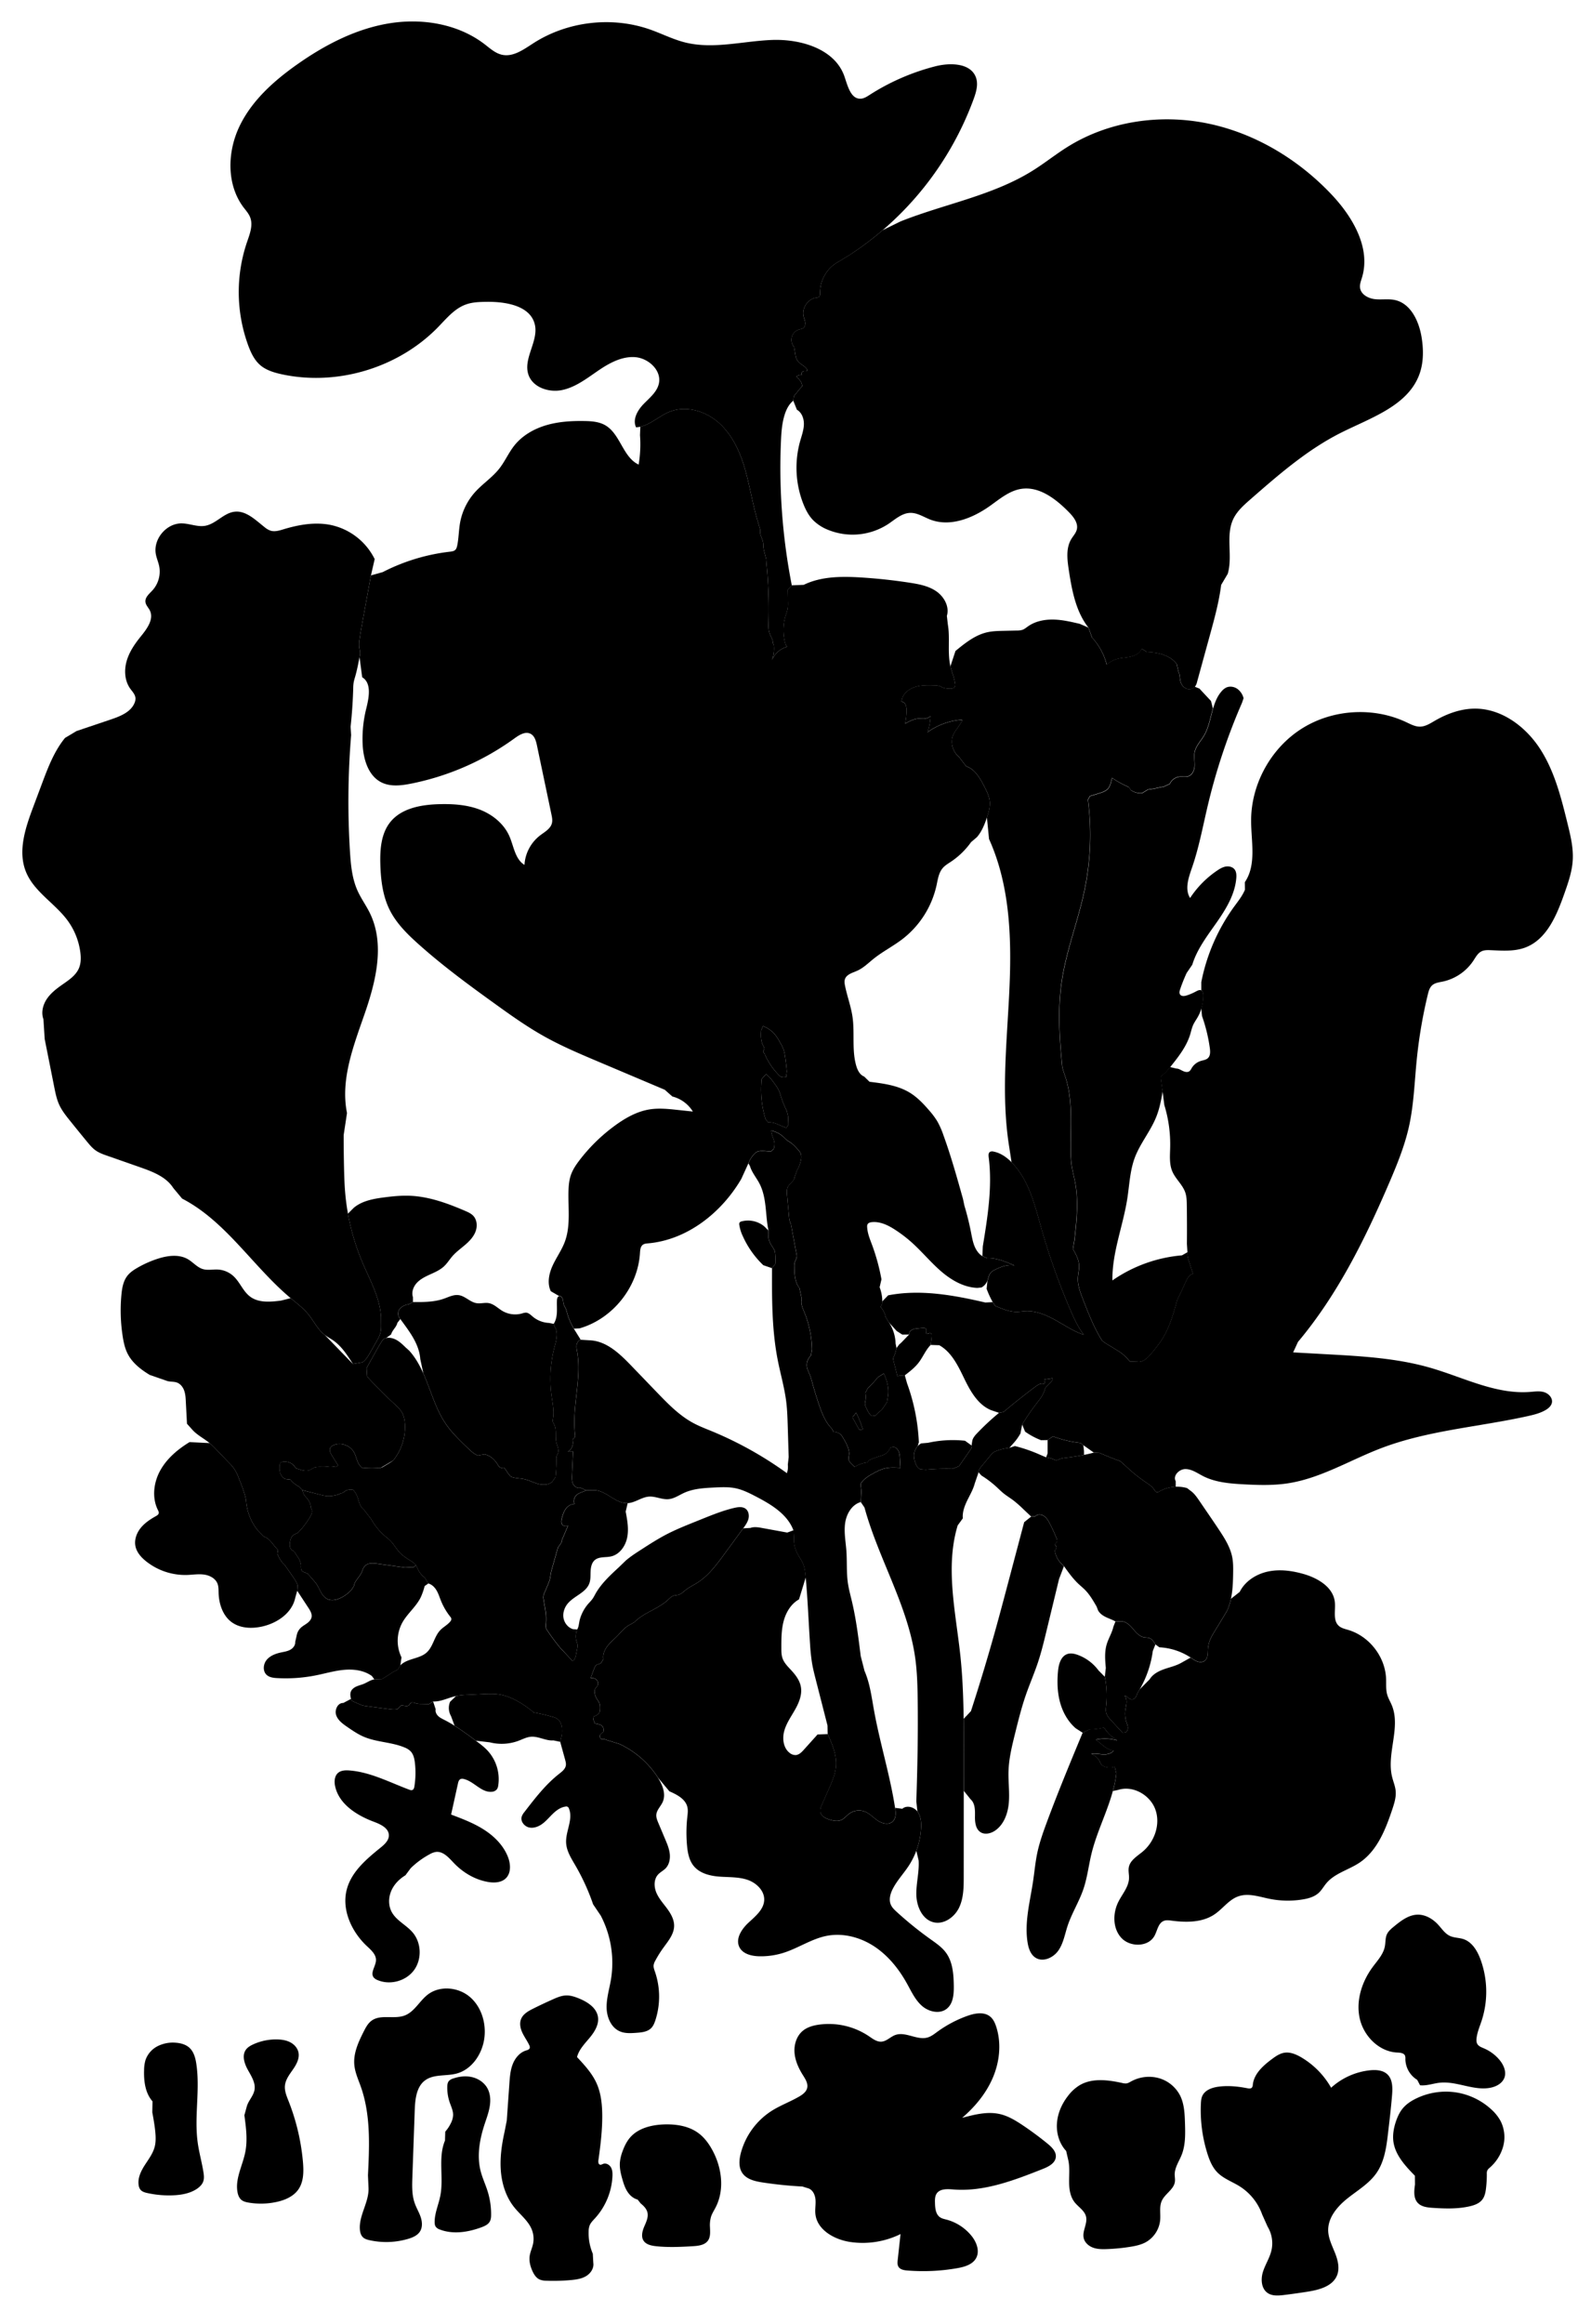 
<svg xmlns="http://www.w3.org/2000/svg" viewBox="0 0 1968 2873" id="illustration" preserveAspectRatio="xMidYMid meet">
    <title>Caryophyllaceæ</title>
    <path data-name="1" data-official="Dianthus armeria" data-plain="Deptford Pink" data-loc="England" d="M429.23,1376.09c-8.4-41.52,8.25-83.44,22.09-123.47s24.83-85.44,6.29-123.52c-4.68-9.61-11.09-18.33-15.45-28.09-6.74-15.09-8.26-31.92-9.28-48.42a998.58,998.58,0,0,1,1.46-143.78l-.66-10.28q2.54-23.56,3.23-47.26a51.44,51.44,0,0,1,.62-7.95,61.14,61.14,0,0,1,1.61-6.08c2.39-8.16,4-16.53,5.59-24.89a24.85,24.85,0,0,0,.62-5.49,64.8,64.8,0,0,0-1-6.46,36.2,36.2,0,0,1,.4-10c1.06-7.54,2.42-15,3.79-22.53l1.73-9.5,2.55-14,6-32.9,4.64-20.21A78.78,78.78,0,0,0,409.3,649.1c-19.4-4-39.6-.46-58.56,5.28-5.19,1.57-10.74,3.31-15.94,1.76a23.55,23.55,0,0,1-7.62-4.45c-11.26-8.87-22.93-20.73-37.16-19-13.48,1.62-23,15.16-36.39,17.41-9.57,1.6-19.12-2.9-28.83-3-19-.26-35.59,19.52-32,38.19.95,5,3.07,9.68,4.09,14.64a34.68,34.68,0,0,1-8.24,29.89c-3.94,4.3-9.4,8.63-8.75,14.42.44,4,3.69,6.93,5.45,10.49,5.32,10.72-3.51,22.68-11.07,32s-14.3,19.1-17.58,30.43-2.56,24.29,4.22,34c2.6,3.7,6.14,7.14,6.62,11.64a13.25,13.25,0,0,1-1.17,6.43c-4.73,11.23-17.53,16.29-29.06,20.23L94.64,903.83l-14.19,8.49C67,928.72,59.37,949,51.93,968.79L41.11,997.67c-9.69,25.82-19.38,54.66-9,80.22,10,24.66,35.83,38.82,51.57,60.28a85.14,85.14,0,0,1,15.68,39.19c.85,6.6.88,13.52-1.72,19.65-3.88,9.14-12.8,14.91-20.94,20.6-7.12,5-14.13,10.44-18.92,17.69s-7.07,16.63-4.06,24.78l1.56,24.52L67.1,1344c1.49,7.46,3,15,6.18,21.92,3.27,7.12,8.19,13.34,13.1,19.45q10.61,13.23,21.39,26.3c3.17,3.83,6.4,7.7,10.45,10.59,4.41,3.14,9.6,5,14.71,6.76l40.26,14.1c15.61,5.46,32.36,11.81,41.22,25.77l10.85,13c54.22,28,87.53,84,134.32,123.13,7.52,6.29,15.47,12.22,21.69,19.81,6.93,8.46,11.68,18.92,20.36,25.57,3.15,2.41,6.71,4.22,10,6.45,10.74,7.28,18,18.57,24.93,29.53l11.8-2.09c4.4-3,7.18-7.87,9.82-12.54l8.07-14.27a43.1,43.1,0,0,0,3.92-8.23c1.37-4.39,1.3-9.09,1.22-13.69l-.06-7.1c-1.25-23.89-13.6-45.53-22.94-67.55a283.61,283.61,0,0,1-21.47-87c-.79-9.47-1.1-19-1.33-28.48q-.49-21-.5-42Zm-11,435.61-7.49-11.85c-1.9-3-3.85-6.82-2.13-9.94a8.16,8.16,0,0,1,4.27-3.27c8.9-3.57,20.16.37,24.9,8.72,3.35,5.91,3.78,13.58,8.79,18.17l1.69,1.71a105.6,105.6,0,0,1,17.95-.43,15.13,15.13,0,0,0,4.75,0,13.16,13.16,0,0,0,3.64-1.71l7.33-4.4,4.55-3.12a66.28,66.28,0,0,0,14.46-43.83c-.23-5.55-1.22-11.21-4.05-16-2.38-4-5.91-7.15-9.34-10.29q-17.47-15.95-33.39-33.49l-.67-10.62,9.82-17.66c2.91-5.24,5.82-10.49,9.08-15.52A10.53,10.53,0,0,1,474,1656a7.92,7.92,0,0,1,3.66-1.7c4.53-1,9.3.36,13.3,2.68s7.35,5.59,10.66,8.82l4.48,4c22.7,25,26.11,62.22,45,90.21,7.38,10.93,17,20.18,26.45,29.33,4,3.9,8.18,7.86,13.29,10.2l8.48-1.44c6.75,1.27,12.29,6.28,15.93,12.1a16.66,16.66,0,0,0,2.33,3.24,4.35,4.35,0,0,0,3.61,1.36,4.82,4.82,0,0,1,1.75-.25,2.7,2.7,0,0,1,1.52,1.21,60,60,0,0,1,3.84,5.76l3.32,4c5.18,2.3,11.1,2,16.65,3.2,6,1.28,11.42,4.26,17.31,5.86s12.8,1.59,17.35-2.47l4.18-5.91a182.2,182.2,0,0,0,1.14-21.91,13.22,13.22,0,0,1,.5-4.61c.36-1,1-1.87,1.35-2.85,1.72-4.27-.86-8.91-1.92-13.39-1.79-7.6.76-16.21-3.09-23a13,13,0,0,1-1.1-2.09c-.55-1.57-.18-3.29.08-4.93,1.48-9.32-.65-18.78-1.91-28.13a154.43,154.43,0,0,1,3.74-60c2.18-8.24,4.9-17.58.32-24.76l-1.37-3.75c2.76-4.14,3.77-9.22,4-14.19s-.15-10,.07-14.94c.09-2.06.67-4.6,2.67-5.1s3.86,1.71,4.45,3.8c.72,2.57.64,5.36,1.71,7.81.48,1.11,1.18,2.1,1.72,3.18a29.18,29.18,0,0,1,1.88,5.64,77.57,77.57,0,0,0,8.52,19.83l8.47,13.63c-2.8.65-4.64,3.48-5.11,6.31s.16,5.71.65,8.54c5.83,33.7-6.75,68.3-2.59,102.25.15,1.24.29,2.62-.45,3.63-.54.74-1.46,1.13-2,1.9-.67,1-.38,2.39-.24,3.62a12.56,12.56,0,0,1-6.27,12.06l6.56-.1q-.71,14.41-1.4,28.82c-.18,3.72-.33,7.62,1.24,11s5.45,6,9,4.85l7.32,3.16c-4.12,2.29-9.23,3-12.49,6.43a10.45,10.45,0,0,0-2.17,10.61c-4.18-.11-8.09,2.48-10.57,5.85s-3.79,7.45-4.9,11.49c-.75,2.75-1.33,6,.53,8.18,1.66,1.93,4.67,2.09,7.08,1.28l-6.12,14.28a26.06,26.06,0,0,0-2.2,6.79l-4.19,6.06-7.39,26.16c-.43,1.52-.86,3.05-1.17,4.6-.56,2.71-.76,5.5-1.41,8.19a51.22,51.22,0,0,1-2.8,7.75l-4.95,11.67-.38,3.12c1.37,10.43,4.26,20.82,3.31,31.29-.21,2.29-.59,4.67.17,6.84a13.21,13.21,0,0,0,1.61,2.92,259.88,259.88,0,0,0,15.8,21.25L708,2053.37c2.79-.8,3.79-4.16,4.35-7l1.47-7.53a16.12,16.12,0,0,0,.43-5.77,25.72,25.72,0,0,0-1.07-3.61,21.21,21.21,0,0,1,.83-14.9,18.91,18.91,0,0,0,1.64-4.18l1.23-6.77a50.43,50.43,0,0,1,11.74-21.86,58.29,58.29,0,0,0,4.43-5.14,55.35,55.35,0,0,0,3-5.19c7.11-13.05,18.23-23.37,29.16-33.44l8.57-8.3c5.84-5.1,12.39-9.33,18.92-13.54,10.6-6.84,21.22-13.68,32.43-19.47,11-5.65,22.39-10.25,33.82-14.85l9.94-4c12.93-5.2,25.93-10.42,39.51-13.55,4.72-1.09,10.15-1.77,14,1.18,3.57,2.76,4.49,8,3.39,12.35s-3.83,8.14-6.5,11.78l-23.52,32.08c-9.55,13-19.41,26.34-33,35-4.93,3.15-10.29,5.65-14.86,9.29-2.75,2.18-5.32,4.83-8.7,5.78-2,.55-4.06.47-6,1.12-2.77.92-4.83,3.18-7,5.16-12.26,11.4-30,15.74-41.67,27.69l-6.69,3.72c-5.74,3.28-9.87,8.7-14.51,13.42-4,4.1-8.54,7.76-12,12.32s-5.94,10.34-5,16l-2.57,4.34c-1.29,1.95-4.22,1.79-6.12,3.14-1.42,1-2.11,2.74-2.72,4.38l-4.4,11.79a8.19,8.19,0,0,1,7.28,2,6.32,6.32,0,0,1,1.33,7.2c-.77,1.46-2.17,2.52-2.92,4a8.17,8.17,0,0,0-.65,4.38,17.86,17.86,0,0,0,2.68,8.1,45.93,45.93,0,0,1,2.71,4.23c1.53,3.14,1.32,6.81,1.08,10.29l-.56,2.2a12.55,12.55,0,0,1-7.35,5.06.64.64,0,0,0-.45.25.68.68,0,0,0,0,.35,17.1,17.1,0,0,0,1.29,5.86,4.7,4.7,0,0,1,.55,1.41,1,1,0,0,0,.17.63.8.8,0,0,0,.5.18,27.69,27.69,0,0,1,7.61,2l1.57,1.79a8,8,0,0,1,1.35,4.81,3.21,3.21,0,0,1-.25,1.22,4.71,4.71,0,0,1-1.6,1.6,14.5,14.5,0,0,0-2.46,2.43,2.58,2.58,0,0,0-.54,1,2.8,2.8,0,0,0,.07,1.22,4.33,4.33,0,0,0,1.51,2.94c1,.63,2.26.36,3.42.38a6.57,6.57,0,0,1,3.12.85l16.19,5a113.42,113.42,0,0,1,47.66,41.68c5.73,9,10.22,20.37,5.85,30.1-2.41,5.35-7.33,9.72-7.84,15.56-.31,3.54,1.1,7,2.48,10.26l8.51,20.19c2.47,5.86,5,11.84,5.65,18.17s-.71,13.18-5.14,17.76c-2.82,2.91-6.65,4.71-9.38,7.71-5.31,5.86-5.14,15.09-2.07,22.38s8.52,13.27,13.23,19.63,8.89,13.69,8.74,21.6c-.2,10.27-7.47,18.8-13.48,27.12a136.39,136.39,0,0,0-9.74,15.59,16.32,16.32,0,0,0-2.12,5.59c-.34,2.84.73,5.63,1.67,8.34a94.69,94.69,0,0,1,.47,59.87c-1.17,3.57-2.63,7.19-5.31,9.83-4.56,4.51-11.53,5.22-17.92,5.69-7,.51-14.37,1-20.82-1.84-10.72-4.68-16-17.27-16.25-29s3.31-23.08,5.28-34.6a126.77,126.77,0,0,0-12.51-79.39l-9.48-14a269.39,269.39,0,0,0-22-48.17c-5.08-8.73-10.81-17.66-11.38-27.75-.82-14.38,9-29.16,3.48-42.47a3.37,3.37,0,0,0-4.34-2.43c-5.93.81-11.07,4.53-15.4,8.67s-8.15,8.85-12.94,12.44-11,6-16.78,4.63-10.67-7.54-9-13.29a18.2,18.2,0,0,1,3.4-5.78c13-16.89,26.16-34,42.9-47.15,3.6-2.83,7.64-5.93,8.34-10.45.37-2.39-.28-4.8-.92-7.13l-6.06-22,1.83-8a41.38,41.38,0,0,0,0-11.06c-.65-3.65-2.39-7.25-5.43-9.36a20.08,20.08,0,0,0-6-2.5,222,222,0,0,0-23.48-5.45l-2.33-2.17c-12.23-9.53-25.91-18.11-41.26-20.23-6.67-.92-13.44-.59-20.17-.25l-17.75.88a89.16,89.16,0,0,0-14.31,1.49c-9.57,2-18.64,7.21-28.41,6.72l-5.06,3.22-9.8-.2a23.71,23.71,0,0,1-5.9-.62c-2.29-.65-4.91-1.94-6.82-.52-1,.73-1.43,2-2.37,2.8-1.27,1.1-3.15,1.07-4.8.78s-3.34-.77-5-.4l-4.49,4.52c-3.28.75-6.69.32-10-.12l-14.31-1.86c-5.57-.73-11.15-1.45-16.71-2.27l-3.09-.81-9.95-4.31a5.84,5.84,0,0,1-2.15-1.34,5.28,5.28,0,0,1-1-2.12c-.86-3-1.31-6.33-.08-9.2s4-4.87,6.86-6.13,6-2,8.88-3.16c4.41-1.82,8.42-4.81,13.12-5.6l9.54-.36,9.73-6.23a49.78,49.78,0,0,1,9.34-5.09l3.51-5.49c8.35-8.89,23.39-7.83,32.51-15.91,8.18-7.24,9.44-19.86,17-27.75,3.76-3.93,8.88-6.44,12.32-10.66a4.81,4.81,0,0,0,1.37-3.41,5.66,5.66,0,0,0-1.41-2.62,80.23,80.23,0,0,1-11.53-19.9c-1.71-4.24-3.06-8.67-5.39-12.6s-5.84-7.45-10.29-8.53l-4.21-7.17a27.55,27.55,0,0,1-8.42-10.1,40.06,40.06,0,0,0-2.67-5.27c-1.65-2.38-4.13-4-6.57-5.59-4.55-2.92-9.22-5.79-13-9.67-4.44-4.59-7.44-10.42-11.94-15-2-2-4.3-3.77-6.48-5.62a77.06,77.06,0,0,1-17.2-21l-9.18-11.92c-2.67-1.86-4.31-4.87-5.43-7.92s-1.82-6.26-3.11-9.24a25.32,25.32,0,0,0-4-6.46,3.19,3.19,0,0,0-1.15-.95,3.39,3.39,0,0,0-1.35-.16c-2.43,0-5,.09-7.1,1.27s-3.69,3.27-6,3.26l-3.75,1.71c-4.17,1.06-8.44,2-12.74,1.81a48.35,48.35,0,0,1-9.66-1.79l-21.91-5.64-3.8-4.12a36,36,0,0,1-5-3.26c-.51-.37-1-.75-1.52-1.15a22.88,22.88,0,0,1-4.23-4.45l-6.72-.8a13.06,13.06,0,0,1-6.09-7.67,25.66,25.66,0,0,1-.59-8.07c.05-1.48.14-3.09,1.12-4.21a5.41,5.41,0,0,1,3.58-1.49,15.66,15.66,0,0,1,12.58,4.5l3.11,3.86c3,.78,5.8,2,8.79,2.62s6.3.61,8.92-1l4.33-2.49c4.67-1.66,9.81-.62,14.75-1.07,1.87-.17,3.73-.55,5.61-.59a30.53,30.53,0,0,1,6.77.9Z"></path>
    <path data-name="1a" data-official="" data-plain="Stamens" data-loc="" d="M188.65,2598c-9-10.22-10.86-24.9-10.42-38.53a45,45,0,0,1,1.79-12.66,30.51,30.51,0,0,1,14.9-17,42,42,0,0,1,22.47-4.29c6.15.45,12.47,2.14,17,6.32,5.4,5,7.38,12.63,8.47,19.91,4.82,32.13-2.75,65.13,1.7,97.32,1.71,12.3,5.15,24.3,7.1,36.57.58,3.66,1,7.48-.11,11-1.32,4.15-4.66,7.36-8.31,9.75-8.53,5.57-19,7.37-29.18,7.79a124.56,124.56,0,0,1-31.75-2.79c-3.16-.69-6.51-1.64-8.57-4.14a11.43,11.43,0,0,1-2.21-5.46c-1.4-8.62,2.62-17.18,7.31-24.55s10.24-14.47,12.46-22.91c1.54-5.81,1.39-11.92.85-17.9-.76-8.35-2.26-16.62-3.76-24.87Z"></path>
    <path data-name="1b" data-official="" data-plain="Pistil" data-loc="" d="M305.11,2604.89c1.84-7.48,8.27-13.28,9.67-20.85,1.62-8.75-3.78-17-8.12-24.81s-7.67-17.9-2.47-25.12c2.22-3.08,5.67-5,9.14-6.61a68.18,68.18,0,0,1,29.44-6.05c5.53.11,11.16.93,16.08,3.45s9.06,6.95,10.28,12.34c1.68,7.42-2.29,14.87-6.61,21.13s-9.32,12.61-10.06,20.18c-.65,6.6,2.07,13,4.5,19.17a269.62,269.62,0,0,1,17.78,75.3c1,11.7,1,24.4-5.74,34-6.05,8.61-16.48,13.08-26.76,15.33a91.39,91.39,0,0,1-34.57.86c-3.3-.55-6.73-1.36-9.26-3.54s-4-5.82-4.6-9.28c-3.14-16.7,6.28-32.9,9.58-49.57,3-15,.94-30.48-1.1-45.63Z"></path>
    <path data-name="2" data-official="Lychnis diurna" data-plain="Red Campion" data-loc="England" d="M1055,1751.29a20.67,20.67,0,0,0,3.86-4.67c3.59,6.32,6,13.25,8.31,20.13a.53.53,0,0,1,0,.39c-.07.15-.27.19-.43.21l-3.08.43a1.35,1.35,0,0,1-.49,0,1.23,1.23,0,0,1-.61-.64l-7.9-14.36Zm30.86-48.5a112.71,112.71,0,0,1-12.48,13.63l-2.92,5.69a29.87,29.87,0,0,1,.21,8.8,21.56,21.56,0,0,0-.74,5,12.52,12.52,0,0,0,1.37,4.29c1.77,3.87,3.64,7.87,6.93,10.56l4.71-.56a35.45,35.45,0,0,1,4.1-4.12,37.55,37.55,0,0,0,4-3.56,24.23,24.23,0,0,0,2-2.72l4.2-6.34,1.13-7.09c1.67-9.54-1.12-19.32-5-28.18Zm66.39-48.2a30.52,30.52,0,0,0,.24-4.06,3,3,0,0,0-.16-1.08,2.24,2.24,0,0,0-2.36-1.1,17,17,0,0,0-2.67.79,1.2,1.2,0,0,1-1,0,1.18,1.18,0,0,1-.45-1c-.07-1,.15-2,.15-3a3.36,3.36,0,0,0-1.09-2.71,4.28,4.28,0,0,0-2.74-.55,87.17,87.17,0,0,0-11.4,1.14l-3.16,1.42a5.93,5.93,0,0,0-3,4.28l-.17,1.28-7.67,8a40.47,40.47,0,0,1-4.43,4.16l-3.41,4.57a47.7,47.7,0,0,1-3,9.92,8.81,8.81,0,0,0-1.13,3.31,7.48,7.48,0,0,0,.32,2l4.9,19.58,2.15-.55,7-.58c6.25-4.77,12.55-9.66,17.31-15.91,5.28-6.93,8.53-15.38,14.65-21.59ZM523.65,1698c9.17,20.54,14.88,43.36,27.51,62,7.38,10.93,17,20.18,26.45,29.33,4,3.9,8.18,7.86,13.29,10.2l8.48-1.44c6.75,1.27,12.29,6.28,15.93,12.1a16.66,16.66,0,0,0,2.33,3.24,4.35,4.35,0,0,0,3.61,1.36,4.82,4.82,0,0,1,1.75-.25,2.7,2.7,0,0,1,1.52,1.21,60,60,0,0,1,3.84,5.76l3.32,4c5.18,2.3,11.1,2,16.65,3.2,6,1.28,11.42,4.26,17.31,5.86s12.8,1.59,17.35-2.47l4.18-5.91a182.2,182.2,0,0,0,1.14-21.91,13.22,13.22,0,0,1,.5-4.61c.36-1,1-1.87,1.35-2.85,1.72-4.27-.86-8.91-1.92-13.39-1.79-7.6.76-16.21-3.09-23a13,13,0,0,1-1.1-2.09c-.55-1.57-.18-3.29.08-4.93,1.48-9.32-.65-18.78-1.91-28.13a154.43,154.43,0,0,1,3.74-60c2.18-8.24,4.9-17.58.32-24.76l-1.37-3.75-5.8-1.15a33.62,33.62,0,0,1-20.1-7.78c-2.54-2.14-5.1-4.81-8.43-4.95a15.92,15.92,0,0,0-4.82,1,31.32,31.32,0,0,1-24.3-3.1c-5.58-3.31-10.35-8.46-16.73-9.64-5.06-.93-10.3.85-15.38,0-7.91-1.31-13.82-8.67-21.75-9.86-6.4-1-12.57,2.28-18.68,4.41-12.11,4.22-25.23,4.17-38,4.08l-5.27,2.81a18.42,18.42,0,0,0-9.74,4.16c-2.64,2.42-4.18,6.26-3.15,9.69a15.07,15.07,0,0,0,2.47,4.4c5.46,7.57,11.18,15,15.81,23.08s8.17,17,8.83,26.31Zm454.63-184.83c-1.74-3-2.1-6.63-2.41-10.11l-2.29-25.14c-.33-3.59-.61-7.42,1.07-10.61,2.29-4.34,7.92-7,8.24-11.86l3-8.44a39,39,0,0,0,4.94-13.42,13.8,13.8,0,0,0-.2-6.85,16.79,16.79,0,0,0-3.72-5.45c-2.88-3.21-5.79-6.45-9.37-8.84-1.44-1-3-1.78-4.32-2.84s-2.58-2.44-3.87-3.66a30.85,30.85,0,0,0-15.42-8c0,5.09,4.05,11.18,4.07,16.27,0,2-.21,6.38-2,7.31l-2.59,2.37c-5.33-.32-14.64-2.17-18.71,1.3a32.66,32.66,0,0,0-8.89,13.12l1.86,3.37c2.39,8,8.07,14.44,11.88,21.83,4.52,8.76,6.33,18.65,7.43,28.44s1.55,19.68,3.6,29.32l.14,5.54c-.64,5,1.57,9.88,4.33,14.07a25,25,0,0,1,3.05,5.29,18.08,18.08,0,0,1,.8,4.39,75.75,75.75,0,0,1,.06,12.05l-4,5.25c-.15,38.06-.26,76.41,7.09,113.76,3.36,17.07,8.27,33.87,10.45,51.14,1.28,10.23,1.6,20.56,1.91,30.87q.59,18.93,1.15,37.86l-1.06,9.4a23.65,23.65,0,0,1-1.14,10.46,456.31,456.31,0,0,0-93.64-52.2c-7.38-3-14.87-5.9-21.91-9.67-17.47-9.33-31.53-23.84-45.27-38.11l-31.38-32.58c-14-14.54-29.88-30-50-31.62l-12.75-.77c-2.8.65-4.64,3.48-5.11,6.31s.16,5.71.65,8.54c5.83,33.7-6.75,68.3-2.59,102.25.15,1.24.29,2.62-.45,3.63-.54.74-1.46,1.13-2,1.9-.67,1-.38,2.39-.24,3.62a12.56,12.56,0,0,1-6.27,12.06l6.56-.1q-.71,14.41-1.4,28.82c-.18,3.72-.33,7.62,1.24,11s5.45,6,9,4.85l7.32,3.16,8.37-.12c15.48-.74,27.32,16.8,42.8,16.1,9.28-.42,17.23-7.44,26.5-8.09,8.15-.56,16.06,3.91,24.2,3.16,6.9-.63,12.84-4.89,19.14-7.77,11.63-5.33,24.76-6,37.53-6.65,8.88-.42,17.88-.84,26.57,1,8.47,1.82,16.32,5.74,24,9.72,19.19,9.9,39.52,21.93,47.19,42.11l.53,9a39.11,39.11,0,0,0,4.35,19.94c2.08,4,4.84,7.61,6.67,11.72,2.42,5.45,3.07,11.5,3.62,17.44,2.56,27.49,3.54,55.1,5.41,82.65a235.6,235.6,0,0,0,2.54,24c1.17,6.78,2.88,13.46,4.58,20.12l14.48,56.64.18,10.43c5.5,12.37,11.11,25.35,10.31,38.86-.6,10.14-4.77,19.68-8.89,29l-8.27,18.7c-1.5,3.37-3,7.08-2,10.63,1.33,4.76,6.54,7.19,11.26,8.62s9.67,2.42,14.1.56c4-1.68,6.74-5.42,10.26-8a20.46,20.46,0,0,1,19.23-2.46c6.12,2.41,10.64,7.62,16.11,11.26s13.42,5.44,18.26,1c4.4-4.06,4-11,3-16.95-6.34-41-19-80.83-26.25-121.69-2.88-16.09-5-32.56-11.53-47.54l-4.7-18.35c-2.81-22.66-5.62-45.38-10.88-67.59-1.8-7.58-3.88-15.1-5-22.8-1.89-13.17-.89-26.58-1.86-39.85-.84-11.39-3.13-22.84-1.53-34.16s8.29-22.91,19.28-26l.79-13.71-.9-7a5.39,5.39,0,0,1,0-1.5,4.86,4.86,0,0,1,1.1-2.12,30.57,30.57,0,0,1,4.82-5,56.92,56.92,0,0,1,8.43-5.44c5.25-3,10.66-5.81,16.54-7.09s12.24-.91,18.38-.51l-.68-11.23c-.19-3.12-.39-6.31-1.66-9.17s-3.83-5.34-6.95-5.6l-3.79,1.34a12.63,12.63,0,0,1-4.43,6.63c-2.51,1.92-5.64,2.81-8.66,3.76-3.76,1.19-7.47,2.56-11.1,4.09a5,5,0,0,0-2.14,1.38,14.85,14.85,0,0,1-1,1.5,4.06,4.06,0,0,1-2.33.87,37,37,0,0,0-13.94,5.3l-3.61-3.47a12.14,12.14,0,0,1-4.1-6.47l.89-6.4c-.29-7.5-4.31-14.27-8.21-20.67a15.73,15.73,0,0,0-2.14-3c-2.31-2.31-5.76-2.93-9-3.43l-2.51-4.36c-7.72-7.89-11.84-18.53-15.4-29q-4.71-13.83-8.57-28a78.55,78.55,0,0,0-2.72-8.76c-1.23-3.08-2.88-6-3.55-9.28a16.25,16.25,0,0,1,4.79-14.91l1.29-7.43a127.59,127.59,0,0,0-9.69-46.66c-2.08-5-4.53-10.5-2.92-15.69l-2.91-13.59c-5.67-7.18-6.07-17-6.23-26.19a19.79,19.79,0,0,1,.3-4.8c.79-3.46,3.43-6.76,2.46-10.18Zm-36.18-179a124.13,124.13,0,0,0,4.8,49.32l3,4a28.84,28.84,0,0,1,7.79,1,43.64,43.64,0,0,1,5.07,1.92l9.83,4.17,2.66-4.13-.42-10.37-1.61-6.57a121.46,121.46,0,0,1-7.36-18.32,56,56,0,0,0-2.5-7.15,45.58,45.58,0,0,0-4.36-7c-3.34-4.73-6.77-9.54-11.43-13Zm31.15-9.4q-.78-9.6-2.25-19.11a44.24,44.24,0,0,0-1.9-8.38,46.86,46.86,0,0,0-3.19-6.62c-2.73-5-5.51-10.07-9.56-14.07a39,39,0,0,0-12.52-8l-2.39,5.49c-.3,6.24-.52,12.83,2.41,18.34.9,1.68,2.1,3.63,1.24,5.33-.25.5-.67.91-.9,1.41a2.41,2.41,0,0,0,1.78,3.25l.22,1.39a84.07,84.07,0,0,0,17,25.18,10.66,10.66,0,0,0,2.73,2.19c2,1,4.28.75,6.46.5Zm-1.33-527.57a60.31,60.31,0,0,1,0-36.38,70.22,70.22,0,0,0,2.24-7.42,43.82,43.82,0,0,0,.5-9.58l-.29-14.53,5.06-5.55A754.85,754.85,0,0,1,966,545.77c.47-11,1.21-22,4.43-32.55,2.07-6.74,5.32-13.4,10.83-17.8l.7-5.55q5.16-6.5,10.55-12.79l-1.33-4.1a23.44,23.44,0,0,0-6.43-7.37,12.85,12.85,0,0,1,7.48-2.19c-1.13-.71-1-2.57,0-3.47a5.31,5.31,0,0,1,3.78-1c1,0,2.25-.06,2.52-1a1.91,1.91,0,0,0-.39-1.52c-2.33-3.66-6.75-5.38-9.84-8.43a15.06,15.06,0,0,1-4.11-7.52L982.31,429a13.34,13.34,0,0,1,6.19-21.59c1.79-.53,3.75-.72,5.24-1.84,2.07-1.56,2.62-4.49,2.25-7.06s-1.47-5-2-7.49c-2.35-10.23,5.51-21.62,15.92-23a6.69,6.69,0,0,0,2.77-.72c1.73-1.1,1.75-3.56,1.73-5.6a43.19,43.19,0,0,1,22-37.62l12.88-7.79a390.51,390.51,0,0,0,155.06-193.81c3.11-8.57,5.92-18,2.88-26.62-6.41-18-31.71-18.62-50.28-13.88a278.17,278.17,0,0,0-81.22,35.31c-3.42,2.2-7,4.55-11.08,4.75-12.25.58-16.09-15.77-20.06-27.37C1032.91,60.52,990.63,48,954.65,49.42s-72.52,11.8-107.44,3C832.3,48.65,818.47,41.54,804,36.46c-47.28-16.55-102-10.12-144.18,16.94-11.93,7.66-24.9,17.32-38.76,14.33-8.27-1.79-14.83-7.82-21.54-13-33.14-25.45-77.9-32.64-119.1-25.69S401.13,55.92,367,80.05c-28.65,20.28-55.77,44.63-70.87,76.32s-16,72,5.11,100c3,3.94,6.37,7.67,8.17,12.26,3.84,9.8-.43,20.67-3.85,30.62A192,192,0,0,0,307,427c3.32,9,7.52,18,14.75,24.31s17.07,9.32,26.6,11.39c68.71,14.92,144.4-7.85,193.47-58.19,10.4-10.68,20.29-22.91,34.3-28,8.19-3,17.09-3.22,25.8-3.34,23.77-.32,54,4.74,59.59,27.84,5,20.62-14.6,42-7.9,62.1,5.28,15.86,25.26,22.53,41.62,19.14s30.11-14,43.91-23.47,29.39-18.28,46.08-17.24,33.32,16.25,29.8,32.58c-2.27,10.52-11.51,17.76-19,25.49s-13.92,19.13-9.17,28.78l5.18-.72c13.3-3.14,23.66-13.58,36.36-18.62,20.74-8.24,45.37-.51,61.78,14.63S916,560.12,922,581.6s9.33,43.71,15.94,65l2.53,8.85c-1.3,5.21,2.7,10.19,3.49,15.5.26,1.7.18,3.43.31,5.15a41.34,41.34,0,0,0,1.45,7.28l2,7.75.37,5.53a571.31,571.31,0,0,1,2.61,72.36c-.13,4.61-.3,9.34,1.17,13.72,1.41,4.21,4.32,8.08,4.24,12.52l1,2.18a41,41,0,0,1-2.32,18.87,29,29,0,0,1,18.71-16.63Zm221.75,984.07a142.77,142.77,0,0,0-45.72,2.54l-8.57.74a17.8,17.8,0,0,0-8.83,14.72,27,27,0,0,0,1.44,8.61c1.11,3.58,3,7.43,6.5,8.63l6.65.57A265.56,265.56,0,0,1,1178,1816l8.13-3.14,13.95-20c1.2-1.71,2.45-3.82,1.68-5.76Zm191.95,25.19q-12.88-4.62-25.42-10.13l-7.13-.37a242.08,242.08,0,0,1-32.58,6.08c-3.65.43-7.37.79-10.72,2.27a8,8,0,0,1-3.3,1,7.32,7.32,0,0,1-2.64-.79,38,38,0,0,0-9.86-2.76l-6.91-2.93a190,190,0,0,0-31.63-11l-7,2.26a60.42,60.42,0,0,0-16,3.77,16.1,16.1,0,0,0-3.5,1.74,18.61,18.61,0,0,0-3.39,3.42l-11.26,13.52c-1.88,2.26-3.86,4.78-3.84,7.72l3.55,4a123.65,123.65,0,0,1,19,14.44c2.52,2.34,5,4.78,7.61,7,4.11,3.4,8.72,6.16,13,9.38a145.18,145.18,0,0,1,12.29,10.84l9.52,9,5-.16c2.59-2.88,7.4-2.72,10.68-.65s5.37,5.56,7.19,9c3.15,5.92,5.91,12,8.46,18.25.73,1.79,1.39,4,.16,5.51-.7.84-2,1.45-1.89,2.54,0,.65.6,1.11,1,1.63a3.72,3.72,0,0,1-.28,4.64,2.75,2.75,0,0,0-.83,1.07,1.84,1.84,0,0,0,0,.81,27.85,27.85,0,0,0,8.8,16.41l2.31,2.24c5.58,7.82,11.21,15.7,18.23,22.25,2.51,2.35,5.18,4.51,7.61,6.93,6,6,10.29,13.42,14.53,20.75l1.85,4.76c2,3.86,5.76,6.49,9.67,8.39s8.08,3.23,11.86,5.38l5.74-.15c6.13-.74,11.45,4,15.46,8.71s8.26,10,14.34,11.06c2,.35,4.15.18,6.11.81,3.62,1.16,5.85,4.68,7.78,8l4.92,3.56a77.26,77.26,0,0,1,38.57,12.59c2.68,1.77,5.3,3.73,8.33,4.79s6.65,1.08,9.2-.87c4-3.06,3.65-9,3.94-14.1a36.67,36.67,0,0,1,2.84-12.24,74.18,74.18,0,0,1,5.06-9.31l12-19.76,3.36-5.52c7-14.44,7.67-31.07,7.92-47.14.1-6.53.16-13.12-1.06-19.55-2.3-12.18-9-23-15.85-33.35-4.53-6.87-9.17-13.66-13.81-20.45q-5.58-8.15-11.14-16.3c-3.15-4.6-6.39-9.3-11-12.49l-4.12-3.15a44.71,44.71,0,0,0-34.51,4.21,4.89,4.89,0,0,1-2.36.89c-1.78,0-2.87-1.86-3.85-3.35-2.54-3.85-6.56-6.42-10.37-9a195.35,195.35,0,0,1-25.39-20.6Z"></path>
    <path data-name="2a" data-official="" data-plain="Petal" data-loc="" d="M455.16,2689.39c1.8-36.82,3.46-74.73-8.83-109.48-3.14-8.88-7.19-17.6-8.05-27-1.31-14.45,5.11-28.36,11.66-41.3,2.49-4.92,5.17-10,9.6-13.27,11.31-8.37,27.93-1.48,41.08-6.5,12.11-4.62,18.29-18,28.57-25.87,14.79-11.35,37.4-9.28,51.7,2.68s20.5,31.93,18.32,50.44c-2.34,19.85-15.25,39.5-34.57,44.59-13,3.41-28.1.43-38.87,8.41s-12.28,23.44-12.76,36.94l-2.92,82.55c-.39,10.86-.73,22,2.89,32.27,2,5.82,5.32,11.16,7.31,17s2.54,12.64-.7,17.89c-3.12,5.06-9.05,7.6-14.74,9.29a95.41,95.41,0,0,1-47.81,1.63c-2.79-.62-5.65-1.43-7.79-3.32-2.86-2.53-3.9-6.55-4.13-10.37-1.06-17.43,11.47-33.47,10.71-50.92Z"></path>
    <path data-name="2b" data-official="" data-plain="Stamen" data-loc="" d="M550.76,2635.47a47.14,47.14,0,0,0,6.87-10.31,24.5,24.5,0,0,0,2.84-10.16c.11-5.46-2.45-10.56-4.22-15.72a56.08,56.08,0,0,1-3-19c0-2.65.35-5.48,2.06-7.49a11.56,11.56,0,0,1,5.19-3c7.48-2.59,15.66-3.53,23.37-1.73s14.88,6.51,18.81,13.38,4.35,15.07,3.1,22.78-4.07,15.06-6.49,22.49c-6.06,18.58-9.61,38.71-4.73,57.63,2.15,8.36,5.87,16.22,8.48,24.44a95,95,0,0,1,4.44,29.27c0,3-.21,6-1.68,8.63-2.07,3.64-6.22,5.5-10.15,7-16.47,6.08-35,9.09-51.44,2.84a10.72,10.72,0,0,1-5.08-3.31c-1.3-1.77-1.52-4.11-1.5-6.31.09-11.08,5-21.51,7.07-32.39,4.34-22.47-3.12-46.88,5.73-68Z"></path>
    <path data-name="2c" data-official="" data-plain="Section of Ovary" data-loc="" d="M624.05,2636c-3.48,15.78-5.8,32-4.51,48.1s6.39,32.22,16.5,44.83c7.43,9.28,17.58,16.81,21.88,27.88a31,31,0,0,1,1.4,17.59c-1.09,5.08-3.46,9.85-4.16,15-.86,6.27.82,12.65,3.44,18.42,1.94,4.29,4.67,8.58,9,10.5a22.45,22.45,0,0,0,8.43,1.46,239.7,239.7,0,0,0,30-.8c6.53-.58,13.25-1.51,18.88-4.86s9.94-9.73,9-16.22l-.63-11.46a65.28,65.28,0,0,1-5.17-27.62,21.61,21.61,0,0,1,1.28-7.49c1.38-3.38,4.09-6,6.55-8.7a83.28,83.28,0,0,0,21.62-51.76c.19-3.82.06-7.83-1.8-11.16s-6-5.7-9.58-4.43c-1.35.48-2.7,1.43-4.07,1-2.07-.59-2.2-3.43-1.9-5.56,2.64-18.66,4.93-37.44,4.73-56.29-.15-13.27-1.6-26.81-7.07-38.91-5.56-12.29-14.92-22.38-24.11-32.25,2.36-9.3,9.49-16.49,15.63-23.87s11.78-16.49,10.22-26c-1.86-11.24-13-18.36-23.54-22.66-5-2-10.15-3.77-15.49-3.66-6,.11-11.6,2.51-17,4.94q-12,5.35-23.69,11.17c-6.25,3.09-13,6.82-15.45,13.33-2.07,5.41-.69,11.57,1.78,16.8s6,10,8.41,15.19a5.19,5.19,0,0,1,.64,3.58c-.58,1.9-2.89,2.52-4.79,3.12-7.74,2.47-13.4,9.43-16.32,17s-3.53,15.84-4.1,23.95l-3.2,45.54Z"></path>
    <path data-name="3" data-official="Cerastium arvense" data-plain="Field Chick-weed" data-loc="England" d="M501.49,2318.53c-7.64,4.61-14.2,11.32-17.64,19.55s-3.53,18,.72,25.88c5.76,10.64,18,16,25.83,25.19,10.94,12.79,11.66,33.23,1.64,46.76s-29.77,18.81-45.2,12.08a11.44,11.44,0,0,1-4.61-3.16c-4.58-5.9,2.65-13.88,2.85-21.33.18-7.08-5.95-12.46-11.12-17.3-19.28-18-31.92-45.7-24.75-71.11,6-21.39,24.26-36.75,41.53-50.74,4.94-4,10.33-8.92,10.26-15.29-.1-8.93-10.31-13.63-18.67-16.76-21.13-7.91-43-21.77-47.78-43.81-1.26-5.8-.88-12.69,3.63-16.57,3.73-3.21,9.15-3.38,14.07-3,25.89,2,49.56,14.62,73.89,23.72,1.29.48,2.74,1,4,.41,1.65-.71,2.18-2.75,2.47-4.52a107.32,107.32,0,0,0,.63-28.81c-.6-5.3-1.76-10.89-5.51-14.69a22.28,22.28,0,0,0-7.53-4.63c-16-6.64-34.27-6.34-50.21-13.16-7.28-3.11-13.86-7.62-20.38-12.1-5.64-3.87-11.63-8.18-13.8-14.66s2-15.34,8.82-15l9.65-5.1a5.28,5.28,0,0,0,1,2.12,5.84,5.84,0,0,0,2.15,1.34l9.95,4.31,3.09.81c5.56.82,11.14,1.54,16.71,2.27l14.31,1.86c3.34.44,6.75.87,10,.12l4.49-4.52c1.64-.37,3.33.12,5,.4s3.53.32,4.8-.78c.94-.8,1.38-2.07,2.37-2.8,1.91-1.42,4.53-.13,6.82.52a23.71,23.71,0,0,0,5.9.62l9.8.2,5.06-3.22,3.18,9.61c-.68,3,.82,6.16,3,8.31s5.06,3.49,7.81,4.9c13.85,7.07,26.4,16.41,38.87,25.7,5.17,3.84,10.37,7.72,14.73,12.46a52.25,52.25,0,0,1,13,42.7,10.81,10.81,0,0,1-1.7,4.91,8.82,8.82,0,0,1-6.37,3.05c-12.85,1.15-22-12.91-34.61-15.82a6.24,6.24,0,0,0-4,.1c-2,.94-2.71,3.4-3.19,5.57L558,2243.44c14.21,5.35,28.53,10.8,41.27,19.07s23.93,19.7,29.26,33.92c3.21,8.6,3.71,19.44-2.87,25.84-5.62,5.47-14.47,5.82-22.2,4.46-16.08-2.83-30.81-11.61-42.08-23.42-6.28-6.59-13.33-14.86-22.35-13.64a22.24,22.24,0,0,0-7.39,2.77A103.11,103.11,0,0,0,508,2309.77ZM380.36,1945.29c-1.89.44-1.84-1.11-3.74-1.46s-3.76-1.74-4-3.66a13.07,13.07,0,0,1-.3-4.4,7.83,7.83,0,0,0-.35-2.75,30.59,30.59,0,0,0-2.31-6.08l-6.13-9.31c-2.48-.53-4.27-2.85-4.86-5.31a16.37,16.37,0,0,1,.43-7.51c.6-2.46,1.46-5,3.41-6.62s4.59-2,6.47-3.62l3.88-4.22a107.08,107.08,0,0,0,10-13.68c1.77-2.89,3.47-6.15,3-9.51l-1.12-2.88a20.11,20.11,0,0,0-5.1-11.94l-.14-.39a17,17,0,0,1-3.75-4.61l-1.83-5-3.8-4.12a36,36,0,0,1-5-3.26c-.51-.37-1-.75-1.52-1.15a22.88,22.88,0,0,1-4.23-4.45l-6.72-.8a13.06,13.06,0,0,1-6.09-7.67,25.66,25.66,0,0,1-.59-8.07c.05-1.48.14-3.09,1.12-4.21a5.41,5.41,0,0,1,3.58-1.49,15.66,15.66,0,0,1,12.58,4.5l3.11,3.86c3,.78,5.8,2,8.79,2.62s6.3.61,8.92-1l4.33-2.49c4.67-1.66,9.81-.62,14.75-1.07,1.87-.17,3.73-.55,5.61-.59a30.53,30.53,0,0,1,6.77.9l2.71-2.18-7.49-11.85c-1.9-3-3.85-6.82-2.13-9.94a8.16,8.16,0,0,1,4.27-3.27c8.9-3.57,20.16.37,24.9,8.72,3.35,5.91,3.78,13.58,8.79,18.17l1.69,1.71a105.6,105.6,0,0,1,17.95-.43,15.13,15.13,0,0,0,4.75,0l15.52-9.23-4.55,3.12-7.33,4.4a13.16,13.16,0,0,1-3.64,1.71,13.16,13.16,0,0,0,3.64-1.71l7.33-4.4,4.55-3.12a66.28,66.28,0,0,0,14.46-43.83c-.23-5.55-1.22-11.21-4.05-16-2.38-4-5.91-7.15-9.34-10.29q-17.47-15.95-33.39-33.49l-.67-10.62,9.82-17.66c2.91-5.24,5.82-10.49,9.08-15.52A10.53,10.53,0,0,1,474,1656a7.92,7.92,0,0,1,3.66-1.7l6.18-4.54c1.31-5.26,6.57-8.91,7.67-14.23l3.63-4.7a15.07,15.07,0,0,1-2.47-4.4c-1-3.43.51-7.27,3.15-9.69a18.42,18.42,0,0,1,9.74-4.16l5.27-2.81-.06-6.11c-2.08-6.18.62-13.17,5.13-17.88s10.54-7.59,16.48-10.28,12-5.38,16.8-9.82c4-3.72,6.84-8.47,10.42-12.57,4.6-5.27,10.33-9.39,15.64-13.94s10.34-9.76,12.88-16.27,2.09-14.59-2.68-19.7c-2.68-2.87-6.39-4.53-10-6.09-21.77-9.36-44.49-17.71-68.16-18.71-10.72-.45-21.45.61-32.09,2-13.29,1.72-27.22,4.22-37.51,12.8l-7.31,7.34a283.69,283.69,0,0,0,18,60.37c9.34,22,21.69,43.66,22.94,67.55l.06,7.1c.08,4.6.15,9.3-1.22,13.69a43.1,43.1,0,0,1-3.92,8.23l-8.07,14.27c-2.64,4.67-5.42,9.49-9.82,12.54l-11.8,2.09-34.92-36c-8.68-6.65-13.43-17.11-20.36-25.57-6.22-7.59-14.17-13.52-21.69-19.81l-12,3c-13.08,1.66-27.65,3-38.21-4.94-8.78-6.55-12.6-18-20.66-25.37a31,31,0,0,0-19.21-8.08c-6.21-.33-12.61,1.21-18.57-.57-7-2.1-12-8.36-18.3-12.1-11.14-6.57-25.32-4.64-37.63-.66a130.56,130.56,0,0,0-24.76,11c-4.7,2.69-9.31,5.75-12.64,10-5.22,6.68-6.67,15.51-7.44,24a208.78,208.78,0,0,0,1.55,50.51c1.18,7.72,2.83,15.5,6.46,22.42,5.85,11.17,16.31,19.18,27.1,25.7l21.92,7.59c3.89,1,8.12.47,11.87,1.9,4.27,1.62,7.28,5.62,8.8,9.92s1.78,8.93,2,13.49l1.44,27.45,6.84,7.62c6,6.62,14.35,10.63,21.23,16.36a107.66,107.66,0,0,1,8.41,8.14l15,15.65a47.28,47.28,0,0,1,12.72,19.93,179.85,179.85,0,0,1,7.75,21.68l1.1,4.75a66.12,66.12,0,0,0,14.28,37.48l7.65,7.8c3.9,1.24,7,4.17,9.67,7.31s4.95,6.56,8,9.34l-.82,4.61a39.92,39.92,0,0,0,6.74,11.78l1.84,1.61q6.06,8.35,11.86,16.9c1.82,2.69,3.66,5.47,4.43,8.63l-.34,6.91,13.86,21.13c2.29,3.49,4.68,7.46,3.88,11.56-.61,3.09-3,5.55-5.49,7.42s-5.38,3.35-7.68,5.5a17.45,17.45,0,0,0-5.27,9.78l-1.82,8c.32,4-2.65,7.69-6.2,9.6s-7.65,2.47-11.59,3.33c-6.58,1.42-13.3,4-17.54,9.19s-5,13.74-.08,18.36c3.41,3.23,8.48,3.83,13.16,4.09a191.12,191.12,0,0,0,48.21-3.46c11.63-2.33,23.09-5.76,34.92-6.77s24.38.68,34,7.66l3.09,4.19,9.54-.36,9.73-6.23a49.78,49.78,0,0,1,9.34-5.09l3.51-5.49,1.42-10.08a47,47,0,0,1,1-42.94c6.29-11.32,17.14-19.7,22.81-31.35a82.08,82.08,0,0,0,4.82-13.89l4.52-3.12-4.21-7.17a27.55,27.55,0,0,1-8.42-10.1,40.06,40.06,0,0,0-2.67-5.27l-2.84,2.44a32.24,32.24,0,0,0-4.17,0l-6.32.38-34.27-4.71c-5.45-.75-11.85-1.19-15.59,2.85-2.19,2.36-2.88,5.69-4.29,8.58-2.75,5.62-8.44,9.92-9.2,16.13l-2.9,4.56a44.42,44.42,0,0,1-13,9.92c-5.21,2.63-11.53,4.18-16.81,1.69-4-1.89-6.65-5.75-8.71-9.65s-3.78-8.06-6.68-11.38Z"></path>
    <path data-name="3a" data-official="" data-plain="Seed" data-loc="" d="M788.7,2719.44c-5.25-1.32-9.6-5.17-12.56-9.72s-4.67-9.77-6.17-15c-2-6.85-3.7-13.94-3.19-21.06a51.87,51.87,0,0,1,3.36-14.11c2.18-6,5-11.8,9.08-16.63,10.09-11.8,26.64-15.84,42.15-16.38,15-.51,30.68,1.9,42.68,10.84,7.23,5.38,12.69,12.82,17,20.72,11.85,21.62,15.46,49,4.19,70.93-2,3.91-4.47,7.64-5.79,11.84a38,38,0,0,0-1.25,12.71c.22,5.7.81,11.94-2.49,16.6-3.93,5.54-11.64,6.49-18.42,6.9-15.31.94-30.7,1.67-45.94,0-5.86-.63-12.41-2.07-15.48-7.1s-1.25-11.87,1.15-17.44,5.28-11.57,3.76-17.44c-1.16-4.49-4.69-7.94-8.27-10.87Z"></path>
    <path data-name="4" data-official="Arenaria marina" data-plain="Sea Sand-wort" data-loc="England" d="M373.86,1842.34l1.83,5a17,17,0,0,0,3.75,4.61l.14.39a20.11,20.11,0,0,1,5.1,11.94l1.12,2.88c.48,3.36-1.22,6.62-3,9.51a107.08,107.08,0,0,1-10,13.68l-3.88,4.22c-1.88,1.61-4.56,2-6.47,3.62s-2.81,4.16-3.41,6.62a16.37,16.37,0,0,0-.43,7.51c.59,2.46,2.38,4.78,4.86,5.31l6.13,9.31a30.59,30.59,0,0,1,2.31,6.08,7.83,7.83,0,0,1,.35,2.75,13.07,13.07,0,0,0,.3,4.4c.27,1.92,2.12,3.3,4,3.66s1.85,1.9,3.74,1.46l9.36,10.68c2.9,3.32,4.61,7.48,6.68,11.38s4.73,7.76,8.71,9.65c5.28,2.49,11.6.94,16.81-1.69a44.42,44.42,0,0,0,13-9.92l2.9-4.56c.76-6.21,6.45-10.51,9.2-16.13,1.41-2.89,2.1-6.22,4.29-8.58,3.74-4,10.14-3.6,15.59-2.85l34.27,4.71,6.32-.38a32.24,32.24,0,0,1,4.17,0l2.84-2.44c-1.65-2.38-4.13-4-6.57-5.59-4.55-2.92-9.22-5.79-13-9.67-4.44-4.59-7.44-10.42-11.94-15-2-2-4.3-3.77-6.48-5.62a77.06,77.06,0,0,1-17.2-21l-9.18-11.92c-2.67-1.86-4.31-4.87-5.43-7.92s-1.82-6.26-3.11-9.24a25.32,25.32,0,0,0-4-6.46,3.19,3.19,0,0,0-1.15-.95,3.39,3.39,0,0,0-1.35-.16c-2.43,0-5,.09-7.1,1.27s-3.69,3.27-6,3.26l-3.75,1.71c-4.17,1.06-8.44,2-12.74,1.81a48.35,48.35,0,0,1-9.66-1.79ZM988.34,1977.4c-9.75,5.42-16,15.76-18.91,26.53s-2.94,22.08-2.93,33.23c0,4.48,0,9.07,1.53,13.29,2.06,5.75,6.63,10.16,10.77,14.65,5.26,5.7,10.18,12.16,11.72,19.76,2,9.75-1.94,19.71-6.8,28.38s-10.82,16.92-13.54,26.48-1.36,21.19,6.43,27.37a11.36,11.36,0,0,0,7.79,2.78c4.09-.34,7.25-3.61,10-6.67l16.91-18.8,12.56-.46c5.5,12.37,11.11,25.35,10.31,38.86-.6,10.14-4.77,19.68-8.89,29l-8.27,18.7c-1.5,3.37-3,7.08-2,10.63,1.33,4.76,6.54,7.19,11.26,8.62s9.67,2.42,14.1.56c4-1.68,6.74-5.42,10.26-8a20.46,20.46,0,0,1,19.23-2.46c6.12,2.41,10.64,7.62,16.11,11.26s13.42,5.44,18.26,1c4.4-4.06,4-11,3-16.95l8.91,1.11c5.3-4.71,14.35-2.25,18.63,3.4s4.9,13.26,4.53,20.34a94.74,94.74,0,0,1-15.28,46.83c-6.27,9.57-14.29,18-19.56,28.18-3.2,6.16-5.31,13.62-2.49,20,1.56,3.5,4.43,6.22,7.26,8.8a448.87,448.87,0,0,0,41.87,33.83c6.87,4.9,14,9.75,19,16.55,8.43,11.48,9.46,26.64,9.68,40.88.15,10.23-.61,21.9-8.56,28.34-8.71,7.06-22.31,4-30.75-3.39s-13.21-18-18.66-27.77c-10-18-23.21-34.45-40.35-45.76s-38.46-17-58.62-13.16c-18.78,3.63-35.1,15.07-53.31,20.91a93.12,93.12,0,0,1-30.6,4.4c-9.45-.24-20.26-2.91-24.39-11.41-5.06-10.41,2.93-22.37,11.42-30.23s18.74-16.14,19.31-27.69c.57-11.73-9.74-21.56-20.88-25.26s-23.18-3-34.89-3.92S865.35,2316,858,2306.9c-5.67-7-7.37-16.34-8.18-25.3a174.74,174.74,0,0,1,.33-34.83c.47-4.25,1.08-8.6.07-12.76-2.43-9.91-12.88-15.25-22.23-19.34l-14.1-16.89a113.42,113.42,0,0,0-47.66-41.68l-16.19-5a6.57,6.57,0,0,0-3.12-.85c-1.16,0-2.44.25-3.42-.38a4.33,4.33,0,0,1-1.51-2.94,2.8,2.8,0,0,1-.07-1.22,2.58,2.58,0,0,1,.54-1,14.5,14.5,0,0,1,2.46-2.43,4.71,4.71,0,0,0,1.6-1.6,3.21,3.21,0,0,0,.25-1.22,8,8,0,0,0-1.35-4.81l-1.57-1.79a27.69,27.69,0,0,0-7.61-2,.8.8,0,0,1-.5-.18,1,1,0,0,1-.17-.63,4.7,4.7,0,0,0-.55-1.41,17.1,17.1,0,0,1-1.29-5.86.68.68,0,0,1,0-.35.64.64,0,0,1,.45-.25,12.55,12.55,0,0,0,7.35-5.06l.56-2.2c.24-3.48.45-7.15-1.08-10.29a45.93,45.93,0,0,0-2.71-4.23,17.86,17.86,0,0,1-2.68-8.1,8.17,8.17,0,0,1,.65-4.38c.75-1.47,2.15-2.53,2.92-4a6.32,6.32,0,0,0-1.33-7.2,8.19,8.19,0,0,0-7.28-2L735,2063c.61-1.64,1.3-3.37,2.72-4.38,1.9-1.35,4.83-1.19,6.12-3.14l2.57-4.34c-1-5.66,1.47-11.44,5-16s8-8.22,12-12.32c4.64-4.72,8.77-10.14,14.51-13.42l6.69-3.72c11.71-12,29.41-16.29,41.67-27.69,2.14-2,4.2-4.24,7-5.16,1.93-.65,4-.57,6-1.12,3.38-1,5.95-3.6,8.7-5.78,4.57-3.64,9.93-6.14,14.86-9.29,13.6-8.68,23.46-22,33-35l23.52-32.08,8.92-.51c4.57-1.66,9.62-.8,14.4.07l24.71,4.51,6.38,1.17,7.8-2.85.53,9a39.11,39.11,0,0,0,4.35,19.94c2.08,4,4.84,7.61,6.67,11.72,2.42,5.45,3.07,11.5,3.62,17.44ZM773.93,1868.83c2,10.6,4,21.51,1.87,32.09s-9.3,20.87-19.8,23.32c-6.82,1.6-14.83,0-20.19,4.51-3.88,3.24-5,8.71-5.25,13.76s.17,10.27-1.55,15c-4.2,11.55-18.61,15.47-26.57,24.83-4.16,4.9-6.46,11.53-5.44,17.87s5.61,12.17,11.78,14l5.27.36a21.21,21.21,0,0,0-.83,14.9,25.72,25.72,0,0,1,1.07,3.61,16.12,16.12,0,0,1-.43,5.77l-1.47,7.53c-.56,2.85-1.56,6.21-4.35,7L693,2037.25a259.88,259.88,0,0,1-15.8-21.25,13.21,13.21,0,0,1-1.61-2.92c-.76-2.17-.38-4.55-.17-6.84,1-10.47-1.94-20.86-3.31-31.29l.38-3.12,4.95-11.67a51.22,51.22,0,0,0,2.8-7.75c.65-2.69.85-5.48,1.41-8.19.31-1.55.74-3.08,1.17-4.6l7.39-26.16,4.19-6.06a26.06,26.06,0,0,1,2.2-6.79l6.12-14.28c-2.41.81-5.42.65-7.08-1.28-1.86-2.16-1.28-5.43-.53-8.18,1.11-4,2.41-8.13,4.9-11.49s6.39-6,10.57-5.85a10.45,10.45,0,0,1,2.17-10.61c3.26-3.41,8.37-4.14,12.49-6.43l8.37-.12c15.48-.74,27.32,16.8,42.8,16.1Zm-185.3,283.28c-8.61-6.41-17.25-12.84-26.33-18.54l-4.4-11.86a20,20,0,0,1-1.16-17.7l7.4-7.14a89.16,89.16,0,0,1,14.31-1.49l17.75-.88c6.73-.34,13.5-.67,20.17.25,15.35,2.12,29,10.7,41.26,20.23l2.33,2.17a222,222,0,0,1,23.48,5.45,20.08,20.08,0,0,1,6,2.5c3,2.11,4.78,5.71,5.43,9.36a41.38,41.38,0,0,1,0,11.06l-1.83,8-8.44-1.77c-9.49.77-18.55-5.35-28-4.51-5.26.47-10,3-15,4.9a59.76,59.76,0,0,1-35.73,2ZM259.36,1784.2a107.66,107.66,0,0,1,8.41,8.14l15,15.65a47.28,47.28,0,0,1,12.72,19.93,179.85,179.85,0,0,1,7.75,21.68l1.1,4.75a66.12,66.12,0,0,0,14.28,37.48l7.65,7.8c3.9,1.24,7,4.17,9.67,7.31s4.95,6.56,8,9.34l-.82,4.61a39.92,39.92,0,0,0,6.74,11.78l1.84,1.61q6.06,8.35,11.86,16.9c1.82,2.69,3.66,5.47,4.43,8.63l-.34,6.91-2.5,8.94c-3.92,18.49-22.09,31-40.51,35.19-13,3-27.67,2.49-38.36-5.49s-15.46-22.33-15.87-35.84c-.11-3.92,0-8-1.39-11.61-2.55-6.52-9.67-10.21-16.6-11.17s-13.95.23-20.95.46a77.78,77.78,0,0,1-50.92-17c-6-4.83-11.46-11-13-18.5-1.63-7.89,1.37-16.21,6.4-22.5s11.92-10.82,18.94-14.76c1.45-.81,3-1.78,3.44-3.39.36-1.45-.4-2.91-1.06-4.25-7.53-15.21-5.25-34,3-48.85s21.69-26.15,36.19-35Z"></path>
    <path data-name="5" data-official="Dianthus caryophyllus" data-plain="Clove-Pink" data-loc="England" d="M958.88,1550.61a75.75,75.75,0,0,1,.06,12.05l-4,5.25-10.77-3.68a114.4,114.4,0,0,1-25.46-36.14,49.28,49.28,0,0,1-4.24-13.82,4.2,4.2,0,0,1,.31-2.67,4.26,4.26,0,0,1,2.66-1.57,31.54,31.54,0,0,1,27.82,6.12l5.25,5.17.14,5.54c-.64,5,1.57,9.88,4.33,14.07a25,25,0,0,1,3.05,5.29A18.08,18.08,0,0,1,958.88,1550.61Zm343.27,155.26a26.17,26.17,0,0,1-3.33,4l-4.09,4.25a9.42,9.42,0,0,0-1.64,2,12.39,12.39,0,0,0-.93,2.6c-1.87,6.31-6.17,11.56-10.18,16.78a273.52,273.52,0,0,0-17.6,25.76l-2.13,11a63.35,63.35,0,0,1-9,12.47l-4.8,5.41a60.42,60.42,0,0,0-16,3.77,16.1,16.1,0,0,0-3.5,1.74,18.61,18.61,0,0,0-3.39,3.42l-11.26,13.52c-1.88,2.26-3.86,4.78-3.84,7.72l-4.78,13.91c-1.94,7.39-5.92,14-9.27,20.93s-6.13,14.37-5.41,22l-6.4,8.8c-15.68,51.94-2.35,107.48,3.37,161.43,4.2,39.73,4.19,79.78,4.18,119.73l-.06,153.19c0,13-.12,26.62-5.82,38.36s-18.76,21-31.45,17.94c-13.9-3.36-20.95-19.38-21.33-33.67s3.76-28.48,2.82-42.75l-2.84-12a94.66,94.66,0,0,0,5.85-28.17c.37-7.08-.24-14.69-4.53-20.34l-1.34-12.53c1.39-42.11,2.25-84.24,1.68-126.37-.23-17.09-.7-34.23-3.08-51.16-9.12-64.86-45.5-122.58-62.71-185.79l-4.54-6.66.79-13.71-.9-7a5.39,5.39,0,0,1,0-1.5,4.86,4.86,0,0,1,1.1-2.12,30.57,30.57,0,0,1,4.82-5,56.92,56.92,0,0,1,8.43-5.44c5.25-3,10.66-5.81,16.54-7.09s12.24-.91,18.38-.51l-.68-11.23c-.19-3.12-.39-6.31-1.66-9.17s-3.83-5.34-6.95-5.6l-3.79,1.34a12.63,12.63,0,0,1-4.43,6.63c-2.51,1.92-5.64,2.81-8.66,3.76-3.76,1.19-7.47,2.56-11.1,4.09a5,5,0,0,0-2.14,1.38,14.85,14.85,0,0,1-1,1.5,4.06,4.06,0,0,1-2.33.87,37,37,0,0,0-13.94,5.3l-3.61-3.47a12.14,12.14,0,0,1-4.1-6.47l.89-6.4c-.29-7.5-4.31-14.27-8.21-20.67a15.73,15.73,0,0,0-2.14-3c-2.31-2.31-5.76-2.93-9-3.43l-2.51-4.36c-7.72-7.89-11.84-18.53-15.4-29q-4.71-13.83-8.57-28a78.55,78.55,0,0,0-2.72-8.76c-1.23-3.08-2.88-6-3.55-9.28a16.25,16.25,0,0,1,4.79-14.91l1.29-7.43a127.59,127.59,0,0,0-9.69-46.66c-2.08-5-4.53-10.5-2.92-15.69l-2.91-13.59c-5.67-7.18-6.07-17-6.23-26.19a19.79,19.79,0,0,1,.3-4.8c.79-3.46,3.43-6.76,2.46-10.18l-7.17-38.36c-1.74-3-2.1-6.63-2.41-10.11q-1.15-12.57-2.29-25.14c-.33-3.59-.61-7.42,1.07-10.61,2.29-4.34,7.92-7,8.24-11.86l3-8.44a38.93,38.93,0,0,0,4.94-13.43,13.76,13.76,0,0,0-.2-6.84,16.79,16.79,0,0,0-3.72-5.45c-2.88-3.21-5.79-6.45-9.37-8.84-1.44-1-3-1.78-4.32-2.84s-2.58-2.44-3.87-3.66a30.85,30.85,0,0,0-15.42-8c0,5.09,4.05,11.18,4.07,16.27,0,2-.21,6.38-2,7.31l-2.59,2.37c-5.33-.32-14.64-2.17-18.71,1.3a32.66,32.66,0,0,0-8.89,13.12l-8.89,19.46c-24.51,41.88-66.95,75.36-115.29,79.62-2.2.19-4.53.37-6.33,1.63-3.14,2.2-3.46,6.62-3.69,10.44-2.58,42.29-33.92,81.31-74.66,93l-7,.35a77.57,77.57,0,0,1-8.52-19.83,29,29,0,0,0-1.88-5.64c-.54-1.08-1.24-2.07-1.72-3.18-1.07-2.45-1-5.24-1.71-7.81-.59-2.09-2.35-4.32-4.45-3.8l-10.35-6c-4.74-9.89-2.29-21.79,2.3-31.76s11.15-19,15-29.25c7.55-20.13,3.86-42.47,4.61-64,.22-6.26.84-12.58,2.88-18.5,2.38-7,6.63-13.12,11.13-19a214.2,214.2,0,0,1,43.93-42.64c12.66-9.18,26.71-17.1,42.15-19.6,11.57-1.88,23.4-.62,35.06.63l18.66,2a41.75,41.75,0,0,0-25.36-18.62l-9.4-8.32-7.95-3.36-74.44-31.49c-22.73-9.61-45.51-19.25-67-31.31-20.94-11.72-40.55-25.64-60-39.65-32.79-23.58-65.41-47.52-95.49-74.48-13.6-12.19-26.91-25.32-35.15-41.62-8.86-17.54-11.26-37.61-11.8-57.25-.49-18.07.95-37.53,12.22-51.66,13.68-17.16,37.78-21.57,59.72-22.25,17-.52,34.28.51,50.21,6.38S623,1018,629.93,1033.47c5.61,12.58,7.05,28.68,18.82,35.84A49.79,49.79,0,0,1,668,1032.93c5.7-4.35,12.88-8.15,14.67-15.09.93-3.6.17-7.41-.6-11.05q-8.92-42.56-17.87-85.11c-1.17-5.58-2.87-11.87-7.94-14.46-6.45-3.3-13.94,1.37-19.8,5.63a326.81,326.81,0,0,1-128,56c-12.06,2.4-25.14,4-36.22-1.34-16.88-8.15-22.95-29.2-23.7-47.93a153.88,153.88,0,0,1,4.37-43c3.42-13.79,7.19-31.85-4.92-39.29l-3.26-25a24.85,24.85,0,0,0,.62-5.49,64.8,64.8,0,0,0-1-6.46,36.2,36.2,0,0,1,.4-10c1.06-7.54,2.42-15,3.79-22.53q.86-4.74,1.73-9.5l2.55-14,6-32.9,14.6-4.08a242.24,242.24,0,0,1,83.17-25.25c2.32-.26,4.83-.58,6.53-2.18,1.49-1.39,2-3.49,2.46-5.49,1.9-9.33,1.85-19,3.55-28.32a77.28,77.28,0,0,1,18.32-37.45c9.32-10.42,21.4-18.2,30.07-29.18,7.06-8.94,11.59-19.68,18.68-28.61,9.85-12.4,24.26-20.65,39.45-25.13s31.21-5.44,47-5.19c8.92.14,18.2.76,25.94,5.19,18.78,10.74,21.79,39.57,41.4,48.69A152.78,152.78,0,0,0,791.64,538l.42-10.39c13.3-3.14,23.66-13.58,36.36-18.62,20.74-8.24,45.37-.51,61.78,14.63S916,560.12,922,581.6s9.33,43.71,15.94,65l2.53,8.85c-1.3,5.21,2.7,10.19,3.49,15.5.26,1.7.18,3.43.31,5.15a41.34,41.34,0,0,0,1.45,7.28l2,7.75.37,5.53a571.31,571.31,0,0,1,2.61,72.36c-.13,4.61-.3,9.34,1.17,13.72,1.41,4.21,4.32,8.08,4.24,12.52l1,2.18a41,41,0,0,1-2.32,18.87,29,29,0,0,1,18.71-16.63l-1.67-2.54a60.31,60.31,0,0,1,0-36.38,70.22,70.22,0,0,0,2.24-7.42,43.82,43.82,0,0,0,.5-9.58q-.15-7.27-.29-14.53l5.06-5.55,14.81-.61c21.78-10.59,47.08-10.61,71.25-9.1q30,1.88,59.74,6.46c11.6,1.78,23.56,4,33.19,10.74s16.32,19,12.9,30.28l1.24,10.84c2.91,17-.77,34.77,3.21,51.56,1.71,7.2,4.8,14.09,5.78,21.43a6.4,6.4,0,0,1-.41,4c-1.28,2.25-4.42,2.37-7,2.21a24.57,24.57,0,0,1-7.87-1.38c-1.35-.56-2.58-1.35-3.94-1.85a20.56,20.56,0,0,0-6.68-.92c-7.44-.18-15-.36-22.18,1.62s-14,6.48-17,13.29l-1.4,5.15a6.8,6.8,0,0,1,5.31,4.26,17.11,17.11,0,0,1,1.07,7,73.47,73.47,0,0,1-1.85,16.12c5.42-3,11.12-6.16,17.33-6.28,2.08,0,4.16.27,6.24.13a14.64,14.64,0,0,0,8-3.1,76.53,76.53,0,0,1-3.69,19.78,83.11,83.11,0,0,1,42.7-15.45l-.27,2q-2.94,4.77-6.16,9.37a42.1,42.1,0,0,0-4.56,7.43,21.44,21.44,0,0,0-1.61,7.67,25.06,25.06,0,0,0,9,19.85l8.73,11.33c10.66,3.49,16.84,14.3,22,24.24,3.22,6.18,6.51,12.56,7.1,19.5.56,6.62-1.38,13.17-3.51,19.46-2.94,8.67-6.39,17.4-12.41,24.31l-7.28,6.21a95.45,95.45,0,0,1-24.73,24.07c-3.63,2.42-7.48,4.65-10.32,8-4.93,5.76-6,13.76-7.59,21.17a115.36,115.36,0,0,1-42,66.43c-11.46,8.82-24.53,15.42-35.82,24.45-6.54,5.23-12.58,11.33-20.21,14.78-5.89,2.65-13.46,4.5-15.37,10.68-.78,2.53-.35,5.26.17,7.85,2.6,13,7.38,25.53,9.28,38.65,2.87,19.93-1,40.7,4.51,60.07,1.59,5.6,4.46,11.52,9.89,13.61l6.63,6.47c17.15,2.11,34.87,4.42,49.64,13.38,9.29,5.64,16.91,13.63,24,21.87a95.33,95.33,0,0,1,10.24,13.69,101.87,101.87,0,0,1,7.54,17.1c9.38,25.85,16.79,52.35,24.2,78.83l1.72,8.16q5,16.6,8.3,33.62c1.06,5.39,2,10.85,4,16s5.19,9.94,9.83,12.89l6,2.49c11.75-.29,23,4.44,33.77,9.07-7.83-1.55-15.85,1.26-23,4.7-2.63,1.27-5.33,2.7-7,5.09-1.92,2.7-2.25,6.2-3.5,9.27a16.36,16.36,0,0,1-7.3,8.18l-5.19.49c-16.72-.65-32.1-9.61-44.77-20.54s-23.35-24-35.78-35.2a165,165,0,0,0-20.52-15.78C1099,1515,1089,1510,1078.53,1511c-2.12.2-4.5.85-5.45,2.76a6.37,6.37,0,0,0-.45,3.16c.31,7.63,3.32,14.84,6,22a253.45,253.45,0,0,1,11.7,42.77l-2.28,9.82a49.72,49.72,0,0,1,3.34,17.55c0,2.44-.38,5.29-2.49,6.5a26.24,26.24,0,0,1,6.72,13l3.92,6.36a49.94,49.94,0,0,1,8.27,26.17l1.16,5.59a47.7,47.7,0,0,1-3,9.92,8.81,8.81,0,0,0-1.13,3.31,7.48,7.48,0,0,0,.32,2q2.44,9.79,4.9,19.58l2.15-.55,7-.58,2.76,9.86a244.64,244.64,0,0,1,14.61,72.91l-1.36,4.71a17.79,17.79,0,0,0-4.67,11.38,27,27,0,0,0,1.44,8.61c1.11,3.58,3,7.43,6.5,8.63l6.65.57A265.56,265.56,0,0,1,1178,1816l8.13-3.14,13.95-20c1.2-1.71,2.45-3.82,1.68-5.76l1-6.26c1-3.57,3.55-6.43,6.1-9.09a307.48,307.48,0,0,1,26.86-24.94l5.59-1.11q19.3-16.23,39.51-31.36c2.73-2,5.9-4.17,9.25-3.58.62.1,1.37.26,1.76-.23a1.44,1.44,0,0,0,.24-.89,13.53,13.53,0,0,0-.47-4.05l10.12-1.57Zm-358.3-413.44c.9,1.68,2.1,3.63,1.24,5.33-.25.5-.67.91-.9,1.41a2.41,2.41,0,0,0,1.78,3.25l.22,1.39a84.07,84.07,0,0,0,17,25.18,10.66,10.66,0,0,0,2.73,2.19c2,1,4.28.75,6.46.5l.88-6.94q-.78-9.6-2.25-19.11a44.24,44.24,0,0,0-1.9-8.38,46.86,46.86,0,0,0-3.19-6.62c-2.73-5-5.51-10.07-9.56-14.07a39,39,0,0,0-12.52-8l-2.39,5.49C941.14,1280.33,940.92,1286.92,943.85,1292.43Zm31.38,98-.42-10.37-1.61-6.57a121.46,121.46,0,0,1-7.36-18.32,56,56,0,0,0-2.5-7.15,45.58,45.58,0,0,0-4.36-7c-3.34-4.73-6.77-9.54-11.43-13l-5.45,6.08a124.13,124.13,0,0,0,4.8,49.32l3,4a28.84,28.84,0,0,1,7.79,1,43.64,43.64,0,0,1,5.07,1.92l9.83,4.17Zm91.92,376.27c-2.35-6.88-4.71-13.81-8.31-20.13a20.67,20.67,0,0,1-3.86,4.67l-.31,1.49,7.9,14.36a1.23,1.23,0,0,0,.61.64,1.35,1.35,0,0,0,.49,0l3.08-.43c.16,0,.36-.06.43-.21A.53.53,0,0,0,1067.15,1766.75Zm26.13-68.6-7.44,4.64a112.71,112.71,0,0,1-12.48,13.63l-2.92,5.69a29.87,29.87,0,0,1,.21,8.8,21.56,21.56,0,0,0-.74,5,12.45,12.45,0,0,0,1.37,4.29c1.77,3.87,3.64,7.87,6.93,10.56l4.71-.56a35.45,35.45,0,0,1,4.1-4.12,37.55,37.55,0,0,0,4-3.56,24.23,24.23,0,0,0,2-2.72l4.2-6.34,1.13-7.09C1100,1716.79,1097.2,1707,1093.28,1698.15Z"></path>
    <path data-name="6" data-official="Lychnis Bungeana" data-plain="" data-loc="Asiatic Russia" d="M1310,1952.26q-7.82,32.29-15.64,64.58c-3.14,13-6.28,25.91-10.49,38.56-4.51,13.53-10.24,26.63-14.91,40.11-5.41,15.63-9.4,31.7-13.37,47.75-3.81,15.36-7.63,30.86-8.11,46.67-.4,13.15,1.53,26.33.33,39.43s-6.22,26.76-17.16,34.06c-5.25,3.5-12.47,5.19-17.79,1.79-6.21-4-7-12.59-6.86-19.95s.13-15.81-5.41-20.66l-8.4-10.49q0-23.52,0-47c0-14,0-28-.17-42l9-9.55q16-49.22,29.92-99.08c5.77-20.69,11.27-41.46,16.77-62.23l19.14-72.27,8.58-6.89,5-.16c2.59-2.88,7.4-2.72,10.68-.65s5.37,5.56,7.19,9c3.15,5.92,5.91,12,8.46,18.25.73,1.79,1.39,4,.16,5.51-.7.84-2,1.45-1.89,2.54,0,.65.6,1.11,1,1.63a3.72,3.72,0,0,1-.28,4.64,2.75,2.75,0,0,0-.83,1.07,1.84,1.84,0,0,0,0,.81,27.85,27.85,0,0,0,8.8,16.41l2.31,2.24Zm-14.14-171.84v16.43l-1.84,4.93a38,38,0,0,1,9.86,2.76,7.32,7.32,0,0,0,2.64.79,8,8,0,0,0,3.3-1c3.35-1.48,7.07-1.84,10.72-2.27,6.83-.8,13.64-1.89,20.39-3.26l-.07-5-.83-7-3.48-2.72a142.14,142.14,0,0,1-34.06-8.19ZM1215.16,1553l6,2.49c11.75-.29,23,4.44,33.77,9.07-7.83-1.55-15.85,1.26-23,4.7-2.63,1.27-5.33,2.7-7,5.09-1.92,2.7-2.25,6.2-3.5,9.27l-1.05,9.75a116.09,116.09,0,0,0,7.59,16.55l3.13,4.61c8.72,3.77,17.78,7.62,27.28,7.41,3.34-.07,6.64-.65,10-.83,13.11-.72,25.78,4.68,37.26,11.06s22.47,13.9,34.91,18.09l-.66-1.07c-6.69-9-11.39-19.28-15.83-29.58A816.64,816.64,0,0,1,1288,1518c-8.15-28.84-15.54-59.67-36.65-81-6.23-6.28-13.82-11.65-22.52-13.26a5.8,5.8,0,0,0-4.31.43c-2,1.32-1.85,4.21-1.55,6.58,4.7,36.67-1.3,73.77-7.29,110.26Zm112.09-8.73c3.53,6.26,7.16,12.81,7.56,20,.29,5.36-1.24,10.66-1.45,16-.35,8.82,2.88,17.34,6.06,25.58,6.85,17.73,13.76,35.59,23.88,51.68l3.13,2.45,15.41,9.44c1.57,1,3.14,1.92,4.63,3,4.3,3.09,7.88,7,11.42,11l9.09.28c6.86,1.06,12.63-4.81,17.08-10.15a175.34,175.34,0,0,0,12.92-16.85c9.71-15,14.6-32.53,19.36-49.76l3.14-6.29,7-15.22c2-4.42,4.55-9.31,9.21-10.67l-4.76-14.73c-1.25-3.84-2.51-7.84-2-11.86l-6.92,3.89a177.22,177.22,0,0,0-86,31c-.52-34.32,13.11-67.14,18.39-101,2.65-17,3.25-34.49,9.23-50.59,6.7-18,19.7-33.08,26.74-50.95,4-10.05,6-20.75,7.85-31.38l-1-6.3-1.21-8.92a5.45,5.45,0,0,1,0-2.24,5.93,5.93,0,0,1,2.33-2.62c3.49-2.72,6.29-6.21,9.07-9.67,10-12.44,20.18-25.29,24.82-40.55,1.21-4,2-8,3.74-11.8,1.47-3.2,3.54-6.08,5.31-9.12a53.79,53.79,0,0,0,7.26-27.43c0-2.26-.42-4.9-2.4-6s-4.64.12-6.74,1.27a67.31,67.31,0,0,1-11.3,4.89c-2.88,1-6.67,1.42-8.39-1.08-1.28-1.88-.63-4.41.11-6.56a203,203,0,0,1,8-20.05l7-10.27c5.89-19.31,18.56-35.67,30.13-52.21s22.58-34.58,24.28-54.69c.32-3.85.19-8.07-2.25-11.06s-6.9-4.06-10.79-3.37-7.38,2.77-10.66,5a121.18,121.18,0,0,0-33.44,33.91c-6.9-11-1.88-25.24,2.37-37.53,8.65-25,13.42-51.15,19.52-76.89a751.53,751.53,0,0,1,42.27-126.78l2-5.8a20.46,20.46,0,0,0-7.86-11.7c-4-2.7-9.36-3.5-13.7-1.44a18,18,0,0,0-5.7,4.64c-13.1,15.07-11.54,38.18-21.84,55.29-4,6.65-9.86,12.53-11.38,20.14-1.06,5.27.12,10.72,0,16.09s-2.27,11.39-7.27,13.36c-3.54,1.39-7.54.36-11.32.76a15.31,15.31,0,0,0-12.14,8.88l-6.9,3.21-8.56,1.8a112.67,112.67,0,0,1-11.54,2l-7.3,4.48a21.63,21.63,0,0,1-13.83-3.82l-2.44-3.69a120.4,120.4,0,0,1-20.81-11.39l-1.29,5.16a21.75,21.75,0,0,1-3.08,7.39c-2.74,3.67-7.42,5.22-11.79,6.56l-11.22,3.44-2.47,4.4a336,336,0,0,1-4.45,113c-7.93,37.44-22.25,73.44-27.89,111.29-5.26,35.32-2.82,71.3.68,106.82l2.58,8.28c11,29.79,7.33,62.64,7.76,94.39a139.1,139.1,0,0,0,1.34,19.25c1,6.71,2.87,13.28,4.14,20,4.42,23.34,1.84,47.37-.76,71ZM1091.68,284.66a382.26,382.26,0,0,1-42.4,31.54L1036.4,324a43.19,43.19,0,0,0-22,37.62c0,2,0,4.5-1.73,5.6a6.69,6.69,0,0,1-2.77.72c-10.41,1.42-18.27,12.81-15.92,23,.58,2.53,1.68,4.93,2,7.49s-.18,5.5-2.25,7.06c-1.49,1.12-3.45,1.31-5.24,1.84A13.34,13.34,0,0,0,982.31,429l1.89,11.49a15.06,15.06,0,0,0,4.11,7.52c3.09,3.05,7.51,4.77,9.84,8.43a1.91,1.91,0,0,1,.39,1.52c-.27.94-1.54,1-2.52,1a5.31,5.31,0,0,0-3.78,1c-1,.9-1.15,2.76,0,3.47a12.85,12.85,0,0,0-7.48,2.19,23.44,23.44,0,0,1,6.43,7.37l1.33,4.1q-5.38,6.3-10.55,12.79l-.7,5.55,4.45,11.13c6.18,3.49,8.87,11.21,8.65,18.31s-2.75,13.87-4.68,20.7a122.09,122.09,0,0,0,4.06,77.57c2.79,7,6.3,13.84,11.44,19.34a53.76,53.76,0,0,0,18.18,12.22,80.6,80.6,0,0,0,75.4-6.88c8.56-5.73,16.86-13.45,27.16-13.72,8.87-.22,16.74,5.22,25,8.37,24.43,9.29,52-1.69,73.35-16.8,12.1-8.56,24-18.82,38.6-21.19,22.47-3.64,43.12,12.33,59.1,28.55,5.82,5.9,11.91,13.5,10,21.56-1.08,4.52-4.51,8-6.9,12-6.65,11.07-5,25-3.08,37.81,3.86,25.25,8.62,51.65,24.47,71.68l4.39,12.13a79.5,79.5,0,0,1,18.22,33.61,32.24,32.24,0,0,1,12.86-7.07c5.54-1.54,11.4-1.57,17-2.9s11.29-4.41,13.4-9.76l6.33,4.11c6.84.33,13.73,1.08,20.21,3.29s12.59,6,16.69,11.46l2.34,9.71c1.85,4,1.34,8.77,2.72,13a12.48,12.48,0,0,0,7.25,7.92,9.33,9.33,0,0,0,10.14-2.41,16.25,16.25,0,0,0,2.76-6.3q7.92-28.86,15.85-57.72c5.62-20.46,11.25-41,13.9-62l8.13-13.71c6.46-21.92-2.94-47,6.82-67.67,4.63-9.78,13-17.19,21.15-24.31,35.05-30.63,70.59-61.59,112.19-82.47,36.72-18.44,81.9-32.89,96.56-71.28,5.68-14.88,5.61-31.42,3-47.13-3.28-19.61-13.34-41.25-32.74-45.58-8.11-1.81-16.58-.21-24.83-1.11s-17.28-5.68-18.46-13.89c-.63-4.35,1.1-8.64,2.37-12.84,11.09-36.57-11.37-74.83-37.61-102.62C1606,197,1552.3,164.61,1493.65,152.61s-122.11-2.81-172.92,28.85c-14.72,9.17-28.29,20.09-43,29.3-49.68,31.17-109.33,41.31-163.84,63Z"></path>
    <path data-name="7" data-official="Agrostemma coronaria" data-plain="" data-loc="Italy" d="M1367.85,2062.24c-.86-9.68-1.7-19.62,1-28.95,2.2-7.57,6.65-14.39,8.38-22.09l2.51-6.43,5.74-.15c6.13-.74,11.45,4,15.46,8.71s8.26,10,14.34,11.06c2,.35,4.15.18,6.11.81,3.62,1.16,5.85,4.68,7.78,8l-3.21,8a128.6,128.6,0,0,1-16.25,47.54l-3,5.1a16.5,16.5,0,0,1-2.18,4.9,5.62,5.62,0,0,1-4.53,2.5c-3.49-.15-5.6-4.43-9.06-4.9,2.08,2.32,2.67,5.64,2.49,8.75s-1,6.14-1.45,9.22a33.65,33.65,0,0,0,1.32,14.78c.7,2.18,1.64,4.32,1.8,6.6s-.63,4.83-2.63,6l-4,.5-14-15.13c-2.6-2.83-5.3-5.82-6.19-9.55-.68-2.8-.26-5.72,0-8.58a116.26,116.26,0,0,0-1.68-35.75Zm-28.65,80c-15.21,36.59-30.42,73.2-44.19,110.36-4.69,12.63-9.21,25.36-12,38.54-2.38,11.43-3.4,23.09-5.12,34.63-3.75,25.21-10.85,50.62-6.82,75.79,1.17,7.32,3.76,15.16,10.07,19,9.2,5.69,21.82-.15,28-9s8-20,11.35-30.27c5.22-15.85,14.39-30.17,19.73-46,4.77-14.1,6.38-29,9.91-43.51,8.22-33.69,26.82-64.71,30.69-99.17l-2-8.43a18.61,18.61,0,0,1-13.61-.62,8,8,0,0,1-2.73-1.85,14.25,14.25,0,0,1-1.88-3.48,18.88,18.88,0,0,0-10.82-9.78c4.76-.93,9.66.21,14.51.46s10.29-.72,13.18-4.63c-5.6-.42-10.33-4.11-14.69-7.65l-7.27-5.89a52.1,52.1,0,0,1,26.24.95l-1-1.07a43.19,43.19,0,0,1-14.21-13.51,2.4,2.4,0,0,0-.89-1,2.37,2.37,0,0,0-1.49,0,83.07,83.07,0,0,1-16.47,2ZM1223.4,1037.34c26.53,58.68,28.12,125.37,25,189.69s-10.28,129.23.23,192.76l2.62,17.27c21.11,21.28,28.5,52.11,36.65,81A816.64,816.64,0,0,0,1324,1619.59c4.44,10.3,9.14,20.59,15.83,29.58l.66,1.07c-12.44-4.19-23.44-11.71-34.91-18.09s-24.15-11.78-37.26-11.06c-3.33.18-6.63.76-10,.83-9.5.21-18.56-3.64-27.28-7.41l-3.13-4.61-9.08.46c-39.44-9.17-80.47-16.57-120.23-8.87l-7.29,7.53c0,2.44-.38,5.29-2.49,6.5a26.24,26.24,0,0,1,6.72,13l3.92,6.36,9.68,10.68,6.93,4.47,8.33-.1.17-1.28a5.93,5.93,0,0,1,3-4.28l3.16-1.42a87.17,87.17,0,0,1,11.4-1.14,4.28,4.28,0,0,1,2.74.55,3.36,3.36,0,0,1,1.09,2.71c0,1-.22,2-.15,3a1.18,1.18,0,0,0,.45,1,1.2,1.2,0,0,0,1,0,17,17,0,0,1,2.67-.79,2.24,2.24,0,0,1,2.36,1.1,3,3,0,0,1,.16,1.08,30.52,30.52,0,0,1-.24,4.06l-1.06,8.29,10.71.37c15.24,8.54,23.28,25.53,30.9,41.26s17,32.4,33.16,39l9.85,3.33,5.59-1.11q19.3-16.23,39.51-31.36c2.73-2,5.9-4.17,9.25-3.58.62.1,1.37.26,1.76-.23a1.44,1.44,0,0,0,.24-.89,13.53,13.53,0,0,0-.47-4.05l10.12-1.57.36,1.84a26.17,26.17,0,0,1-3.33,4l-4.09,4.25a9.42,9.42,0,0,0-1.64,2,12.39,12.39,0,0,0-.93,2.6c-1.87,6.31-6.17,11.56-10.18,16.78a273.52,273.52,0,0,0-17.6,25.76L1268,1770a90,90,0,0,0,19.72,10.58l8.09-.13,6.63-4.65a142.14,142.14,0,0,0,34.06,8.19l3.48,2.72,13.09,9.25,7.13.37q12.52,5.51,25.42,10.13l6.29,5.56a195.35,195.35,0,0,0,25.39,20.6c3.81,2.6,7.83,5.17,10.37,9,1,1.49,2.07,3.36,3.85,3.35a4.89,4.89,0,0,0,2.36-.89,44.61,44.61,0,0,1,20.43-5.89v-6.91c-3.87-6.8,4.38-15.13,12.2-15s14.59,5.08,21.55,8.65c15.16,7.76,32.67,9.24,49.68,10.19,18.45,1,37.06,1.6,55.33-1.21,40.83-6.28,77-28.87,115.65-43.55,57.81-22,120.63-26.13,181-39.53,7.67-1.7,15.42-3.6,22.19-7.57,3.57-2.1,7-5.1,7.77-9.17,1-5.74-4-11.12-9.53-12.84s-11.56-.8-17.38-.35c-42.48,3.35-82.44-17.95-123.38-29.79-41.1-11.89-84.24-14.33-127-16.7l-42.81-2.38,6-13c48.73-58,82.84-126.82,112.75-196.44,9.75-22.68,19.14-45.67,24.51-69.77,6-27,6.84-54.86,9.58-82.4a595.82,595.82,0,0,1,13.72-80.81c1-4.18,2.22-8.6,5.43-11.45,3.44-3.06,8.34-3.61,12.84-4.54a60.86,60.86,0,0,0,38.1-25.89c2.81-4.28,5.34-9.17,9.91-11.47,3.48-1.74,7.56-1.66,11.45-1.5,14.36.61,29.22,1.78,42.69-3.24,26.65-9.92,39-39.85,48.47-66.67,4.77-13.52,9.58-27.27,10.39-41.58.87-15.15-2.78-30.14-6.4-44.88-7.85-31.94-16-64.55-33.8-92.2s-47.42-49.92-80.31-50.07c-17.65-.08-34.87,6.15-50.13,15-5.72,3.33-11.61,7.16-18.23,7.27-6,.09-11.55-2.91-17-5.47-40.79-19.26-91.34-16.13-129.44,8s-62.53,68.5-62.54,113.61c0,26,6.86,54.64-7.75,76.13l.14,9.27c-3.13,7.63-8.4,14.15-13.26,20.83a236.63,236.63,0,0,0-40.76,93.54l0,10c2,1.08,2.37,3.72,2.4,6a53.94,53.94,0,0,1-2.42,16.4l.92,9.48a201,201,0,0,1,9.66,39.58c.61,4.4.82,9.55-2.47,12.55-2.36,2.16-5.81,2.48-8.87,3.45a20.19,20.19,0,0,0-11.18,8.91,12.06,12.06,0,0,1-2.62,3.65c-2.28,1.78-5.62,1-8.22-.21s-5.16-3-8.06-3l-7.87-1.89c-2.78,3.46-5.58,7-9.07,9.67a5.93,5.93,0,0,0-2.33,2.62,5.45,5.45,0,0,0,0,2.24l1.21,8.92,1,6.3,2.2,17.23a165.49,165.49,0,0,1,7.24,52.22c-.22,10.08-1.3,20.59,2.64,29.87s12.64,16.29,16,25.91c1.75,5.1,1.86,10.6,1.94,16q.33,23.85.12,47.72l.65,10.18c-.49,4,.77,8,2,11.86l4.76,14.73c-4.66,1.36-7.2,6.25-9.21,10.67l-7,15.22-3.14,6.29c-4.76,17.23-9.65,34.76-19.36,49.76a175.34,175.34,0,0,1-12.92,16.85c-4.45,5.34-10.22,11.21-17.08,10.15l-9.09-.28c-3.54-3.93-7.12-7.88-11.42-11-1.49-1.08-3.06-2-4.63-3l-15.41-9.44-3.13-2.45c-10.12-16.09-17-34-23.88-51.68-3.18-8.24-6.41-16.76-6.06-25.58.21-5.36,1.74-10.66,1.45-16-.4-7.17-4-13.72-7.56-20l1.89-11.6c2.6-23.61,5.18-47.64.76-71-1.27-6.67-3.1-13.24-4.14-20a139.1,139.1,0,0,1-1.34-19.25c-.43-31.75,3.24-64.6-7.76-94.39l-2.58-8.28c-3.5-35.52-5.94-71.5-.68-106.82,5.64-37.85,20-73.85,27.89-111.29a336,336,0,0,0,4.45-113l2.47-4.4,11.22-3.44c4.37-1.34,9-2.89,11.79-6.56a21.75,21.75,0,0,0,3.08-7.39l1.29-5.16a120.4,120.4,0,0,0,20.81,11.39l2.44,3.69a21.63,21.63,0,0,0,13.83,3.82l7.3-4.48a112.67,112.67,0,0,0,11.54-2l8.56-1.8,6.9-3.21a15.31,15.31,0,0,1,12.14-8.88c3.78-.4,7.78.63,11.32-.76,5-2,7.11-8,7.27-13.36s-1-10.82,0-16.09c1.52-7.61,7.38-13.49,11.38-20.14,6.1-10.14,8-22.38,11.33-33.8l-2.31-9.28-14.37-15.38-5.76-2.3a9.33,9.33,0,0,1-10.14,2.41,12.48,12.48,0,0,1-7.25-7.92c-1.38-4.21-.87-8.95-2.72-13l-2.34-9.71c-4.1-5.49-10.2-9.25-16.69-11.46s-13.37-3-20.21-3.29l-6.33-4.11c-2.11,5.35-7.8,8.43-13.4,9.76s-11.45,1.36-17,2.9a32.24,32.24,0,0,0-12.86,7.07,79.5,79.5,0,0,0-18.22-33.61l-4.39-12.13-10.58-4.62c-10.74-2.54-21.58-5.09-32.62-5.32s-22.43,2-31.46,8.37c-2.26,1.58-4.41,3.43-7,4.34a21.78,21.78,0,0,1-6.74.85l-16.6.36c-6.84.15-13.74.31-20.41,1.85-14.87,3.44-27.25,13.39-39,23.05l-6.26,18.91c1.71,7.2,4.8,14.09,5.78,21.43a6.4,6.4,0,0,1-.41,4c-1.28,2.25-4.42,2.37-7,2.21a24.57,24.57,0,0,1-7.87-1.38c-1.35-.56-2.58-1.35-3.94-1.85a20.56,20.56,0,0,0-6.68-.92c-7.44-.18-15-.36-22.18,1.62s-14,6.48-17,13.29l-1.4,5.15a6.8,6.8,0,0,1,5.31,4.26,17.11,17.11,0,0,1,1.07,7,73.47,73.47,0,0,1-1.85,16.12c5.42-3,11.12-6.16,17.33-6.28,2.08,0,4.16.27,6.24.13a14.64,14.64,0,0,0,8-3.1,76.53,76.53,0,0,1-3.69,19.78,83.11,83.11,0,0,1,42.7-15.45l-.27,2q-2.94,4.77-6.16,9.37a42.1,42.1,0,0,0-4.56,7.43,21.44,21.44,0,0,0-1.61,7.67,25.06,25.06,0,0,0,9,19.85l8.73,11.33c10.66,3.49,16.84,14.3,22,24.24,3.22,6.18,6.51,12.56,7.1,19.5.56,6.62-1.38,13.17-3.51,19.46Z"></path>
    <path data-name="8" data-official="Silene acaulis" data-plain="Moss Campion" data-loc="Britain" d="M1409.72,2088.69l-3,5.1a16.5,16.5,0,0,1-2.18,4.9,5.62,5.62,0,0,1-4.53,2.5c-3.49-.15-5.6-4.43-9.06-4.9,2.08,2.32,2.67,5.64,2.49,8.75s-1,6.14-1.45,9.22a33.65,33.65,0,0,0,1.32,14.78c.7,2.18,1.64,4.32,1.8,6.6s-.63,4.83-2.63,6l-4,.5-14-15.13c-2.6-2.83-5.3-5.82-6.19-9.55-.68-2.8-.26-5.72,0-8.58a116.26,116.26,0,0,0-1.68-35.75l-7.75-7.82a55.86,55.86,0,0,0-25.6-19.23c-4.13-1.51-8.72-2.53-12.89-1.14-8.18,2.71-10.89,12.8-11.67,21.38-1.17,12.74-.85,25.74,2.47,38.1s9.78,24.07,19.5,32.39l8.54,5.49,8.52-4a83.07,83.07,0,0,0,16.47-2,2.37,2.37,0,0,1,1.49,0,2.4,2.4,0,0,1,.89,1,43.19,43.19,0,0,0,14.21,13.51l1,1.07a52.1,52.1,0,0,0-26.24-.95l7.27,5.89c4.36,3.54,9.09,7.23,14.69,7.65-2.89,3.91-8.34,4.88-13.18,4.63s-9.75-1.39-14.51-.46a18.88,18.88,0,0,1,10.82,9.78,14.25,14.25,0,0,0,1.88,3.48,8,8,0,0,0,2.73,1.85,18.61,18.61,0,0,0,13.61.62l2,8.43a143.61,143.61,0,0,1-4.21,21.52L1383,2213c18.27-6,39.66,6.13,46.15,24.22s-.85,39.53-15.56,51.9c-6.78,5.7-15.58,10.69-17.28,19.38-.88,4.48.39,9.09.24,13.66-.35,10.65-8.18,19.33-13,28.82-7.29,14.23-7.33,33.15,3.5,44.9s33.32,11.52,41-2.49c3.58-6.51,4.54-15.65,11.43-18.44,3.08-1.25,6.55-.77,9.85-.33,18.13,2.39,37.9,2.41,53.05-7.84,10.2-6.9,17.66-18.07,29.27-22.19,12.33-4.37,25.75.37,38.57,3a115.06,115.06,0,0,0,40.54.88c7.43-1.16,15.08-3.23,20.58-8.35,3.68-3.43,6.12-8,9.35-11.81,10.36-12.36,27.45-16.38,40.87-25.33,21.93-14.64,32.33-41.06,40.67-66.07,2.47-7.42,4.91-15.12,4.13-22.9-.59-5.85-3-11.36-4.38-17.07-7.15-29.08,11.11-61.25-.47-88.87-1.78-4.25-4.23-8.24-5.53-12.66-1.91-6.53-1.18-13.5-1.48-20.3-1.21-27-20.82-52.13-46.67-59.91-4.11-1.24-8.52-2.16-11.73-5-7.76-6.91-3.81-19.47-5-29.79-2.13-18.37-21.33-29.54-39.13-34.54-14.22-4-29.35-6-43.79-2.84s-28.13,11.89-34.71,25.12l-10.79,8.49a67.48,67.48,0,0,1-5.27,15.76l-3.36,5.52-12,19.76a74.18,74.18,0,0,0-5.06,9.31,36.67,36.67,0,0,0-2.84,12.24c-.29,5.05.08,11-3.94,14.1-2.55,2-6.17,1.93-9.2.87s-5.65-3-8.33-4.79l-12.14,6.79c-6.48,3.53-13.81,5.09-20.76,7.56s-13.92,6.18-17.71,12.5Z"></path>
    <path data-name="9a" data-official="Stellaria media" data-plain="Common Chickweed, Cluster of Seeds" data-loc="" d="M1753,2571.42a30.67,30.67,0,0,1-14.61-25.87,10.56,10.56,0,0,0-.39-3.89c-1.38-3.53-6.13-3.83-9.92-4-22.44-1.17-41.42-20.46-46.21-42.41s2.75-45.3,16.12-63.36c5.9-8,13.14-15.62,15-25.36,1-5,.43-10.38,2.54-15,1.79-3.92,5.22-6.79,8.55-9.53,8.57-7.05,18-14.44,29.12-14.8,9.8-.32,19.06,5.13,25.7,12.36,4.59,5,8.46,11.09,14.63,13.95,5.17,2.39,11.19,2.11,16.6,3.89,10.73,3.53,17.21,14.38,21.14,25a116.06,116.06,0,0,1,1.43,76c-2.35,7.12-5.41,14.1-6.26,21.55-.27,2.41-.28,5,.94,7.11,1.68,2.92,5.17,4.15,8.27,5.47a51.46,51.46,0,0,1,19,14.05c5.22,6.16,9,14.68,6.22,22.25-2.48,6.63-9.43,10.62-16.35,12.16-21,4.66-42.39-8.36-63.77-6-8.11.89-16.07,4-24.19,3.15Z"></path>
    <path data-name="9b" data-official="" data-plain="Section of Seed" data-loc="" d="M1750.18,2690c-11.94-12.22-24.51-25.7-26.66-42.65-1-8.22.53-16.59,3.17-24.44,2-5.87,4.6-11.6,8.58-16.34,4.31-5.14,10-8.91,16.06-11.89a84.26,84.26,0,0,1,49.05-7.83,83.33,83.33,0,0,1,44.75,21.53,53.71,53.71,0,0,1,11,13.91,44,44,0,0,1,3.32,31.09,53.82,53.82,0,0,1-16.75,26.68,10.8,10.8,0,0,0-3,3.47,10.2,10.2,0,0,0-.57,4.3,145.78,145.78,0,0,1-.94,17.22c-.58,5.13-1.54,10.47-4.73,14.53-3.71,4.72-9.76,6.88-15.61,8.21-14.94,3.4-30.46,2.9-45.75,1.88-6.65-.44-14-1.29-18.47-6.21-5.32-5.82-4.5-14.79-3.34-22.59Z"></path>
    <path data-name="10a" data-official="Mollugo glinoides" data-plain="Flower magnified" data-loc="" d="M992.62,2703.31q-24.68-1.28-49.14-5c-9.49-1.44-20-3.81-25.32-11.78-4.71-7-3.94-16.32-1.81-24.49a89.21,89.21,0,0,1,38.17-52.28c10.82-6.84,23-11.26,34.05-17.7,4.29-2.5,8.73-5.75,9.87-10.57,1.33-5.64-2.27-11.1-5.34-16-5.27-8.41-9.54-17.73-10.3-27.63s2.44-20.46,10-26.86c5.62-4.75,13-6.82,20.3-7.84a89,89,0,0,1,61.76,14.35c4.75,3.23,9.76,7.1,15.49,6.69,6.34-.45,11.07-6,17-8.18,12.79-4.71,27.08,6.87,40.15,3,4.43-1.31,8.15-4.27,11.88-7a147.67,147.67,0,0,1,37.26-19.7c9.32-3.32,20.71-5.37,28.3,1,3.8,3.17,5.89,7.91,7.4,12.62,6.47,20.22,4.21,42.66-4,62.24s-22.08,36.42-38.2,50.23c15.26-4.08,31.26-8.19,46.65-4.67,10.32,2.36,19.56,8,28.36,13.89q15.87,10.63,30.69,22.74c5.25,4.29,10.88,9.85,10.17,16.59-.79,7.61-9,11.81-16.13,14.63-35.51,14.07-72.59,28.4-110.67,25.36-7.42-.59-16.48-1.13-20.61,5.07-2.2,3.3-2.18,7.55-2.07,11.52.16,6.5.83,14,6.17,17.73,2.41,1.68,5.38,2.27,8.22,3a59.81,59.81,0,0,1,30.77,20c6.2,7.68,10.44,18.58,5.85,27.32-4.31,8.17-14.42,11.09-23.52,12.68a243.67,243.67,0,0,1-61.73,2.86c-4.12-.33-8.82-1.13-10.94-4.67-1.5-2.49-1.23-5.61-.91-8.49l3.49-31.88a106,106,0,0,1-62.58,9.73c-19.54-3-40.76-15-42.75-34.65-.59-5.76.58-11.58.16-17.35s-3.06-12-8.47-14.1Z"></path>
    <path data-name="10b" data-official="" data-plain="Section of Ovary" data-loc="" d="M1318.79,2659.34c-8.42-9-12.24-21.81-11.4-34.12s6-24.07,13.59-33.83a52.19,52.19,0,0,1,14.74-13.48c15.55-9,35-6.42,52.61-2.57a15,15,0,0,0,4.79.52c2.21-.25,4.17-1.49,6.12-2.55a46,46,0,0,1,34.21-4,42.69,42.69,0,0,1,26.45,21.84c5,10.31,5.51,22.19,5.87,33.66.42,13.36.77,27.17-4.19,39.58-3.16,7.9-8.46,15.33-8.52,23.83,0,3,.65,6.08.26,9.1-1.25,9.64-12.28,14.86-16.26,23.73-3.29,7.35-1.26,15.87-2,23.88a35.18,35.18,0,0,1-18.34,27.54c-5.79,3-12.3,4.37-18.75,5.4a241.16,241.16,0,0,1-28.76,2.81c-5.75.21-11.63.19-17-1.74s-10.33-6.12-11.68-11.71c-2.14-8.86,5-18,2.81-26.88-1.87-7.5-9.62-11.74-14.31-17.87-5.32-6.94-6.55-16.16-6.6-24.89s.88-17.59-.85-26.15Z"></path>
    <path data-name="10c" data-official="" data-plain="Seed-vessels" data-loc="" d="M1561.27,2737.93a68.13,68.13,0,0,0-27.8-34.81c-9.3-5.84-20.17-9.53-27.8-17.42-6.14-6.35-9.56-14.8-12.21-23.22a178.75,178.75,0,0,1-8-61.64c.15-3.21.4-6.5,1.71-9.43,3.26-7.35,12-10.45,20-11.52,11.86-1.59,23.95-.39,35.71,1.91,2,.39,4.41.68,5.74-.87a6.58,6.58,0,0,0,1.07-3.62c1.51-13.45,12.76-23.49,23.64-31.57,4.63-3.44,9.56-6.87,15.25-7.81,7.37-1.21,14.74,2,21.17,5.75a102.2,102.2,0,0,1,36.79,37.51,84.66,84.66,0,0,1,47.89-21.56c7.64-.81,16.17-.26,21.72,5,6.59,6.3,6.51,16.68,5.77,25.76-1.26,15.49-3.09,30.92-4.91,46.35-2,17.37-4.39,35.52-14.36,49.89-9.13,13.15-23.49,21.46-36,31.46s-24.12,23.75-23.73,39.75c.24,9.6,4.79,18.47,8.35,27.39s6.17,19.07,2.56,28c-5.49,13.49-22.12,17.86-36.5,20.11q-14.4,2.27-28.88,4.06c-7,.87-14.71,1.5-20.51-2.51-7.78-5.39-8.57-16.83-5.78-25.88s8.25-17.15,10.48-26.35a39.78,39.78,0,0,0-4.66-29.74Z"></path>
</svg>
